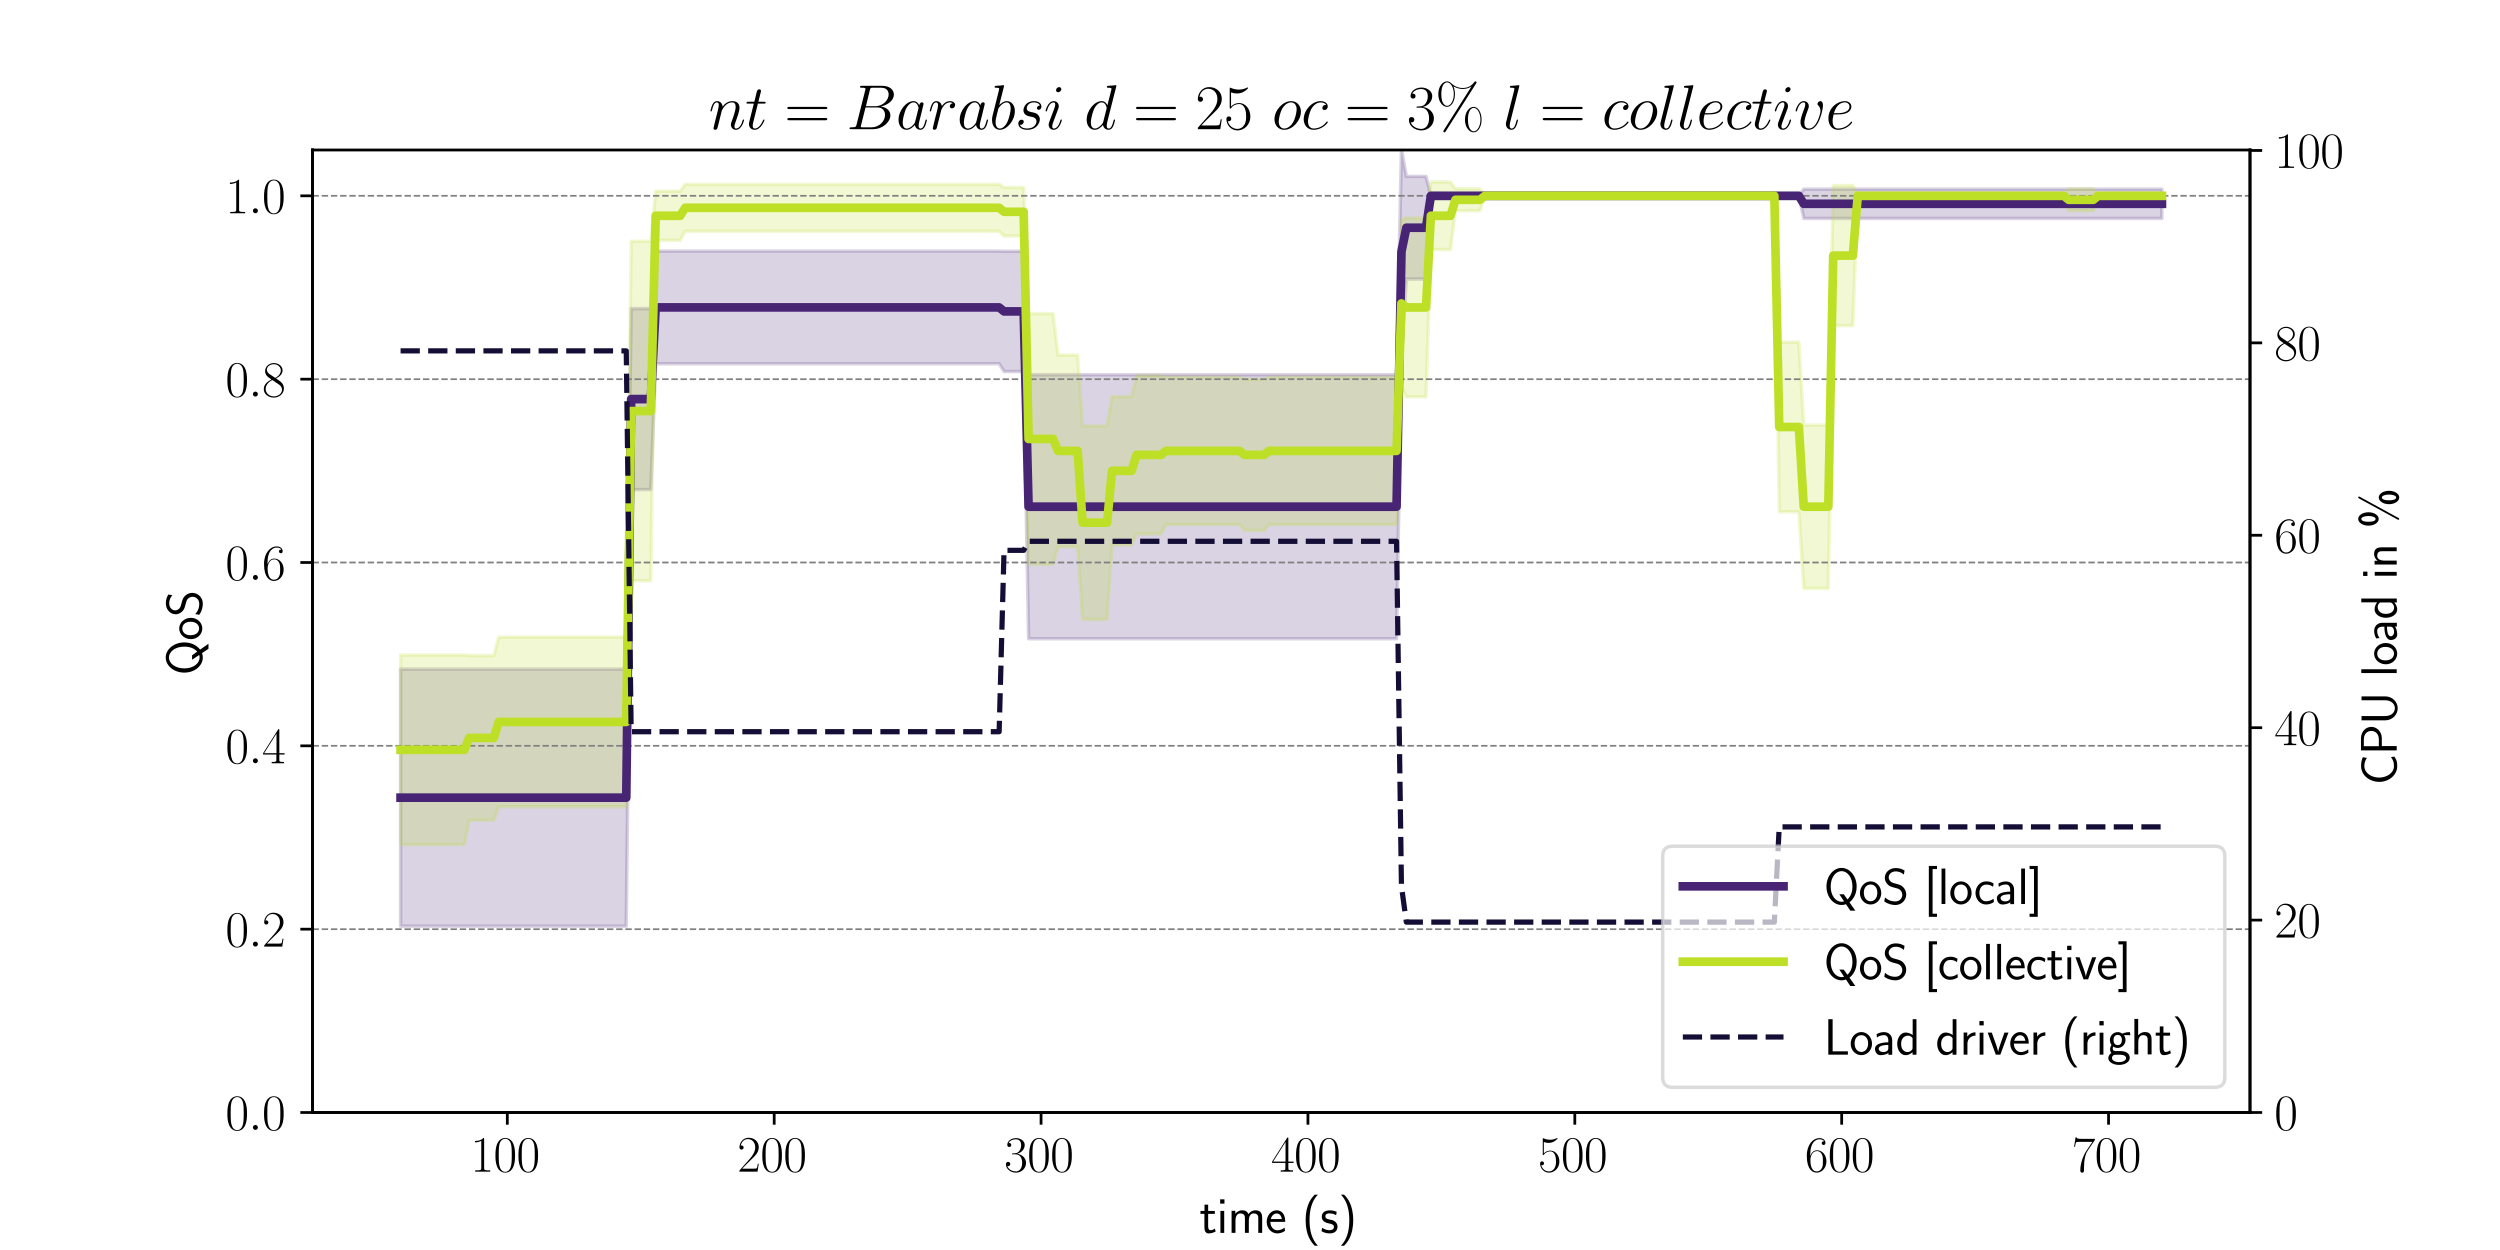<?xml version="1.0" encoding="utf-8" standalone="no"?>
<!DOCTYPE svg PUBLIC "-//W3C//DTD SVG 1.1//EN"
  "http://www.w3.org/Graphics/SVG/1.1/DTD/svg11.dtd">
<svg xmlns:xlink="http://www.w3.org/1999/xlink" width="720pt" height="360pt" viewBox="0 0 720 360" xmlns="http://www.w3.org/2000/svg" version="1.1">
 <defs>
  <style type="text/css">*{stroke-linejoin: round; stroke-linecap: butt}</style>
 </defs>
 <g id="figure_1">
  <g id="patch_1">
   <path d="M 0 360 
L 720 360 
L 720 0 
L 0 0 
z
" style="fill: #ffffff"/>
  </g>
  <g id="axes_1">
   <g id="patch_2">
    <path d="M 90 320.4 
L 648 320.4 
L 648 43.2 
L 90 43.2 
z
" style="fill: #ffffff"/>
   </g>
   <g id="PolyCollection_1">
    <defs>
     <path id="m9d9c1f1b9b" d="M 115.364 -93.258 
L 115.364 -167.298 
L 116.777 -167.298 
L 118.19 -167.298 
L 119.603 -167.298 
L 121.016 -167.298 
L 122.429 -167.298 
L 123.842 -167.298 
L 125.255 -167.298 
L 126.668 -167.298 
L 128.081 -167.298 
L 129.494 -167.298 
L 130.907 -167.298 
L 132.32 -167.298 
L 133.733 -167.298 
L 135.146 -167.298 
L 136.559 -167.298 
L 137.972 -167.298 
L 139.385 -167.298 
L 140.798 -167.298 
L 142.211 -167.298 
L 143.624 -167.298 
L 145.037 -167.298 
L 146.45 -167.298 
L 147.863 -167.298 
L 149.276 -167.298 
L 150.689 -167.298 
L 152.102 -167.298 
L 153.515 -167.298 
L 154.928 -167.298 
L 156.341 -167.298 
L 157.754 -167.298 
L 159.167 -167.298 
L 160.58 -167.298 
L 161.993 -167.298 
L 163.406 -167.298 
L 164.819 -167.298 
L 166.232 -167.298 
L 167.645 -167.298 
L 169.058 -167.298 
L 170.471 -167.298 
L 171.884 -167.298 
L 173.297 -167.298 
L 174.71 -167.298 
L 176.123 -167.298 
L 177.536 -167.298 
L 178.949 -167.298 
L 180.362 -167.298 
L 181.775 -271.121 
L 183.188 -271.121 
L 184.601 -271.121 
L 186.014 -271.121 
L 187.427 -271.121 
L 188.84 -287.684 
L 190.253 -287.684 
L 191.666 -287.684 
L 193.08 -287.684 
L 194.493 -287.684 
L 195.906 -287.684 
L 197.319 -287.684 
L 198.732 -287.684 
L 200.145 -287.684 
L 201.558 -287.684 
L 202.971 -287.684 
L 204.384 -287.684 
L 205.797 -287.684 
L 207.21 -287.684 
L 208.623 -287.684 
L 210.036 -287.684 
L 211.449 -287.684 
L 212.862 -287.684 
L 214.275 -287.684 
L 215.688 -287.684 
L 217.101 -287.684 
L 218.514 -287.684 
L 219.927 -287.684 
L 221.34 -287.684 
L 222.753 -287.684 
L 224.166 -287.684 
L 225.579 -287.684 
L 226.992 -287.684 
L 228.405 -287.684 
L 229.818 -287.684 
L 231.231 -287.684 
L 232.644 -287.684 
L 234.057 -287.684 
L 235.47 -287.684 
L 236.883 -287.684 
L 238.296 -287.684 
L 239.709 -287.684 
L 241.122 -287.684 
L 242.535 -287.684 
L 243.948 -287.684 
L 245.361 -287.684 
L 246.774 -287.684 
L 248.187 -287.684 
L 249.6 -287.684 
L 251.013 -287.684 
L 252.426 -287.684 
L 253.839 -287.684 
L 255.252 -287.684 
L 256.665 -287.684 
L 258.078 -287.684 
L 259.491 -287.684 
L 260.904 -287.684 
L 262.317 -287.684 
L 263.73 -287.684 
L 265.143 -287.684 
L 266.556 -287.684 
L 267.969 -287.684 
L 269.382 -287.684 
L 270.795 -287.684 
L 272.208 -287.684 
L 273.621 -287.684 
L 275.034 -287.684 
L 276.447 -287.684 
L 277.86 -287.684 
L 279.273 -287.684 
L 280.687 -287.684 
L 282.1 -287.684 
L 283.513 -287.684 
L 284.926 -287.684 
L 286.339 -287.684 
L 287.752 -287.684 
L 289.165 -287.633 
L 290.578 -287.633 
L 291.991 -287.633 
L 293.404 -287.633 
L 294.817 -287.633 
L 296.23 -252.086 
L 297.643 -252.086 
L 299.056 -252.086 
L 300.469 -252.086 
L 301.882 -252.086 
L 303.295 -252.086 
L 304.708 -252.086 
L 306.121 -252.086 
L 307.534 -252.086 
L 308.947 -252.086 
L 310.36 -252.086 
L 311.773 -252.086 
L 313.186 -252.086 
L 314.599 -252.086 
L 316.012 -252.086 
L 317.425 -252.086 
L 318.838 -252.086 
L 320.251 -252.086 
L 321.664 -252.086 
L 323.077 -252.086 
L 324.49 -252.086 
L 325.903 -252.086 
L 327.316 -252.086 
L 328.729 -252.086 
L 330.142 -252.086 
L 331.555 -252.086 
L 332.968 -252.086 
L 334.381 -252.086 
L 335.794 -252.086 
L 337.207 -252.086 
L 338.62 -252.086 
L 340.033 -252.086 
L 341.446 -252.086 
L 342.859 -252.086 
L 344.272 -252.086 
L 345.685 -252.086 
L 347.098 -252.086 
L 348.511 -252.086 
L 349.924 -252.086 
L 351.337 -252.086 
L 352.75 -252.086 
L 354.163 -252.086 
L 355.576 -252.086 
L 356.989 -252.086 
L 358.402 -252.086 
L 359.815 -252.086 
L 361.228 -252.086 
L 362.641 -252.086 
L 364.054 -252.086 
L 365.467 -252.086 
L 366.88 -252.086 
L 368.293 -252.086 
L 369.707 -252.086 
L 371.12 -252.086 
L 372.533 -252.086 
L 373.946 -252.086 
L 375.359 -252.086 
L 376.772 -252.086 
L 378.185 -252.086 
L 379.598 -252.086 
L 381.011 -252.086 
L 382.424 -252.086 
L 383.837 -252.086 
L 385.25 -252.086 
L 386.663 -252.086 
L 388.076 -252.086 
L 389.489 -252.086 
L 390.902 -252.086 
L 392.315 -252.086 
L 393.728 -252.086 
L 395.141 -252.086 
L 396.554 -252.086 
L 397.967 -252.086 
L 399.38 -252.086 
L 400.793 -252.086 
L 402.206 -252.086 
L 403.619 -317.099 
L 405.032 -309.202 
L 406.445 -309.202 
L 407.858 -309.202 
L 409.271 -309.202 
L 410.684 -309.202 
L 412.097 -303.6 
L 413.51 -303.6 
L 414.923 -303.6 
L 416.336 -303.6 
L 417.749 -303.6 
L 419.162 -303.6 
L 420.575 -303.6 
L 421.988 -303.6 
L 423.401 -303.6 
L 424.814 -303.6 
L 426.227 -303.6 
L 427.64 -303.6 
L 429.053 -303.6 
L 430.466 -303.6 
L 431.879 -303.6 
L 433.292 -303.6 
L 434.705 -303.6 
L 436.118 -303.6 
L 437.531 -303.6 
L 438.944 -303.6 
L 440.357 -303.6 
L 441.77 -303.6 
L 443.183 -303.6 
L 444.596 -303.6 
L 446.009 -303.6 
L 447.422 -303.6 
L 448.835 -303.6 
L 450.248 -303.6 
L 451.661 -303.6 
L 453.074 -303.6 
L 454.487 -303.6 
L 455.9 -303.6 
L 457.313 -303.6 
L 458.727 -303.6 
L 460.14 -303.6 
L 461.553 -303.6 
L 462.966 -303.6 
L 464.379 -303.6 
L 465.792 -303.6 
L 467.205 -303.6 
L 468.618 -303.6 
L 470.031 -303.6 
L 471.444 -303.6 
L 472.857 -303.6 
L 474.27 -303.6 
L 475.683 -303.6 
L 477.096 -303.6 
L 478.509 -303.6 
L 479.922 -303.6 
L 481.335 -303.6 
L 482.748 -303.6 
L 484.161 -303.6 
L 485.574 -303.6 
L 486.987 -303.6 
L 488.4 -303.6 
L 489.813 -303.6 
L 491.226 -303.6 
L 492.639 -303.6 
L 494.052 -303.6 
L 495.465 -303.6 
L 496.878 -303.6 
L 498.291 -303.6 
L 499.704 -303.6 
L 501.117 -303.6 
L 502.53 -303.6 
L 503.943 -303.6 
L 505.356 -303.6 
L 506.769 -303.6 
L 508.182 -303.6 
L 509.595 -303.6 
L 511.008 -303.6 
L 512.421 -303.6 
L 513.834 -303.6 
L 515.247 -303.6 
L 516.66 -303.6 
L 518.073 -303.6 
L 519.486 -305.528 
L 520.899 -305.528 
L 522.312 -305.528 
L 523.725 -305.528 
L 525.138 -305.528 
L 526.551 -305.528 
L 527.964 -305.528 
L 529.377 -305.528 
L 530.79 -305.528 
L 532.203 -305.528 
L 533.616 -305.528 
L 535.029 -305.528 
L 536.442 -305.528 
L 537.855 -305.528 
L 539.268 -305.528 
L 540.681 -305.528 
L 542.094 -305.528 
L 543.507 -305.528 
L 544.92 -305.528 
L 546.334 -305.528 
L 547.747 -305.528 
L 549.16 -305.528 
L 550.573 -305.528 
L 551.986 -305.528 
L 553.399 -305.528 
L 554.812 -305.528 
L 556.225 -305.528 
L 557.638 -305.528 
L 559.051 -305.528 
L 560.464 -305.528 
L 561.877 -305.528 
L 563.29 -305.528 
L 564.703 -305.528 
L 566.116 -305.528 
L 567.529 -305.528 
L 568.942 -305.528 
L 570.355 -305.528 
L 571.768 -305.528 
L 573.181 -305.528 
L 574.594 -305.528 
L 576.007 -305.528 
L 577.42 -305.528 
L 578.833 -305.528 
L 580.246 -305.528 
L 581.659 -305.528 
L 583.072 -305.528 
L 584.485 -305.528 
L 585.898 -305.528 
L 587.311 -305.528 
L 588.724 -305.528 
L 590.137 -305.528 
L 591.55 -305.528 
L 592.963 -305.528 
L 594.376 -305.528 
L 595.789 -305.528 
L 597.202 -305.528 
L 598.615 -305.528 
L 600.028 -305.528 
L 601.441 -305.528 
L 602.854 -305.528 
L 604.267 -305.528 
L 605.68 -305.528 
L 607.093 -305.528 
L 608.506 -305.528 
L 609.919 -305.528 
L 611.332 -305.528 
L 612.745 -305.528 
L 614.158 -305.528 
L 615.571 -305.528 
L 616.984 -305.528 
L 618.397 -305.528 
L 619.81 -305.528 
L 621.223 -305.528 
L 622.636 -305.528 
L 622.636 -297.08 
L 622.636 -297.08 
L 621.223 -297.08 
L 619.81 -297.08 
L 618.397 -297.08 
L 616.984 -297.08 
L 615.571 -297.08 
L 614.158 -297.08 
L 612.745 -297.08 
L 611.332 -297.08 
L 609.919 -297.08 
L 608.506 -297.08 
L 607.093 -297.08 
L 605.68 -297.08 
L 604.267 -297.08 
L 602.854 -297.08 
L 601.441 -297.08 
L 600.028 -297.08 
L 598.615 -297.08 
L 597.202 -297.08 
L 595.789 -297.08 
L 594.376 -297.08 
L 592.963 -297.08 
L 591.55 -297.08 
L 590.137 -297.08 
L 588.724 -297.08 
L 587.311 -297.08 
L 585.898 -297.08 
L 584.485 -297.08 
L 583.072 -297.08 
L 581.659 -297.08 
L 580.246 -297.08 
L 578.833 -297.08 
L 577.42 -297.08 
L 576.007 -297.08 
L 574.594 -297.08 
L 573.181 -297.08 
L 571.768 -297.08 
L 570.355 -297.08 
L 568.942 -297.08 
L 567.529 -297.08 
L 566.116 -297.08 
L 564.703 -297.08 
L 563.29 -297.08 
L 561.877 -297.08 
L 560.464 -297.08 
L 559.051 -297.08 
L 557.638 -297.08 
L 556.225 -297.08 
L 554.812 -297.08 
L 553.399 -297.08 
L 551.986 -297.08 
L 550.573 -297.08 
L 549.16 -297.08 
L 547.747 -297.08 
L 546.334 -297.08 
L 544.92 -297.08 
L 543.507 -297.08 
L 542.094 -297.08 
L 540.681 -297.08 
L 539.268 -297.08 
L 537.855 -297.08 
L 536.442 -297.08 
L 535.029 -297.08 
L 533.616 -297.08 
L 532.203 -297.08 
L 530.79 -297.08 
L 529.377 -297.08 
L 527.964 -297.08 
L 526.551 -297.08 
L 525.138 -297.08 
L 523.725 -297.08 
L 522.312 -297.08 
L 520.899 -297.08 
L 519.486 -297.08 
L 518.073 -303.6 
L 516.66 -303.6 
L 515.247 -303.6 
L 513.834 -303.6 
L 512.421 -303.6 
L 511.008 -303.6 
L 509.595 -303.6 
L 508.182 -303.6 
L 506.769 -303.6 
L 505.356 -303.6 
L 503.943 -303.6 
L 502.53 -303.6 
L 501.117 -303.6 
L 499.704 -303.6 
L 498.291 -303.6 
L 496.878 -303.6 
L 495.465 -303.6 
L 494.052 -303.6 
L 492.639 -303.6 
L 491.226 -303.6 
L 489.813 -303.6 
L 488.4 -303.6 
L 486.987 -303.6 
L 485.574 -303.6 
L 484.161 -303.6 
L 482.748 -303.6 
L 481.335 -303.6 
L 479.922 -303.6 
L 478.509 -303.6 
L 477.096 -303.6 
L 475.683 -303.6 
L 474.27 -303.6 
L 472.857 -303.6 
L 471.444 -303.6 
L 470.031 -303.6 
L 468.618 -303.6 
L 467.205 -303.6 
L 465.792 -303.6 
L 464.379 -303.6 
L 462.966 -303.6 
L 461.553 -303.6 
L 460.14 -303.6 
L 458.727 -303.6 
L 457.313 -303.6 
L 455.9 -303.6 
L 454.487 -303.6 
L 453.074 -303.6 
L 451.661 -303.6 
L 450.248 -303.6 
L 448.835 -303.6 
L 447.422 -303.6 
L 446.009 -303.6 
L 444.596 -303.6 
L 443.183 -303.6 
L 441.77 -303.6 
L 440.357 -303.6 
L 438.944 -303.6 
L 437.531 -303.6 
L 436.118 -303.6 
L 434.705 -303.6 
L 433.292 -303.6 
L 431.879 -303.6 
L 430.466 -303.6 
L 429.053 -303.6 
L 427.64 -303.6 
L 426.227 -303.6 
L 424.814 -303.6 
L 423.401 -303.6 
L 421.988 -303.6 
L 420.575 -303.6 
L 419.162 -303.6 
L 417.749 -303.6 
L 416.336 -303.6 
L 414.923 -303.6 
L 413.51 -303.6 
L 412.097 -303.6 
L 410.684 -279.634 
L 409.271 -279.634 
L 407.858 -279.634 
L 406.445 -279.634 
L 405.032 -279.634 
L 403.619 -257.963 
L 402.206 -176.054 
L 400.793 -176.054 
L 399.38 -176.054 
L 397.967 -176.054 
L 396.554 -176.054 
L 395.141 -176.054 
L 393.728 -176.054 
L 392.315 -176.054 
L 390.902 -176.054 
L 389.489 -176.054 
L 388.076 -176.054 
L 386.663 -176.054 
L 385.25 -176.054 
L 383.837 -176.054 
L 382.424 -176.054 
L 381.011 -176.054 
L 379.598 -176.054 
L 378.185 -176.054 
L 376.772 -176.054 
L 375.359 -176.054 
L 373.946 -176.054 
L 372.533 -176.054 
L 371.12 -176.054 
L 369.707 -176.054 
L 368.293 -176.054 
L 366.88 -176.054 
L 365.467 -176.054 
L 364.054 -176.054 
L 362.641 -176.054 
L 361.228 -176.054 
L 359.815 -176.054 
L 358.402 -176.054 
L 356.989 -176.054 
L 355.576 -176.054 
L 354.163 -176.054 
L 352.75 -176.054 
L 351.337 -176.054 
L 349.924 -176.054 
L 348.511 -176.054 
L 347.098 -176.054 
L 345.685 -176.054 
L 344.272 -176.054 
L 342.859 -176.054 
L 341.446 -176.054 
L 340.033 -176.054 
L 338.62 -176.054 
L 337.207 -176.054 
L 335.794 -176.054 
L 334.381 -176.054 
L 332.968 -176.054 
L 331.555 -176.054 
L 330.142 -176.054 
L 328.729 -176.054 
L 327.316 -176.054 
L 325.903 -176.054 
L 324.49 -176.054 
L 323.077 -176.054 
L 321.664 -176.054 
L 320.251 -176.054 
L 318.838 -176.054 
L 317.425 -176.054 
L 316.012 -176.054 
L 314.599 -176.054 
L 313.186 -176.054 
L 311.773 -176.054 
L 310.36 -176.054 
L 308.947 -176.054 
L 307.534 -176.054 
L 306.121 -176.054 
L 304.708 -176.054 
L 303.295 -176.054 
L 301.882 -176.054 
L 300.469 -176.054 
L 299.056 -176.054 
L 297.643 -176.054 
L 296.23 -176.054 
L 294.817 -252.994 
L 293.404 -252.994 
L 291.991 -252.994 
L 290.578 -252.994 
L 289.165 -252.994 
L 287.752 -255.239 
L 286.339 -255.239 
L 284.926 -255.239 
L 283.513 -255.239 
L 282.1 -255.239 
L 280.687 -255.239 
L 279.273 -255.239 
L 277.86 -255.239 
L 276.447 -255.239 
L 275.034 -255.239 
L 273.621 -255.239 
L 272.208 -255.239 
L 270.795 -255.239 
L 269.382 -255.239 
L 267.969 -255.239 
L 266.556 -255.239 
L 265.143 -255.239 
L 263.73 -255.239 
L 262.317 -255.239 
L 260.904 -255.239 
L 259.491 -255.239 
L 258.078 -255.239 
L 256.665 -255.239 
L 255.252 -255.239 
L 253.839 -255.239 
L 252.426 -255.239 
L 251.013 -255.239 
L 249.6 -255.239 
L 248.187 -255.239 
L 246.774 -255.239 
L 245.361 -255.239 
L 243.948 -255.239 
L 242.535 -255.239 
L 241.122 -255.239 
L 239.709 -255.239 
L 238.296 -255.239 
L 236.883 -255.239 
L 235.47 -255.239 
L 234.057 -255.239 
L 232.644 -255.239 
L 231.231 -255.239 
L 229.818 -255.239 
L 228.405 -255.239 
L 226.992 -255.239 
L 225.579 -255.239 
L 224.166 -255.239 
L 222.753 -255.239 
L 221.34 -255.239 
L 219.927 -255.239 
L 218.514 -255.239 
L 217.101 -255.239 
L 215.688 -255.239 
L 214.275 -255.239 
L 212.862 -255.239 
L 211.449 -255.239 
L 210.036 -255.239 
L 208.623 -255.239 
L 207.21 -255.239 
L 205.797 -255.239 
L 204.384 -255.239 
L 202.971 -255.239 
L 201.558 -255.239 
L 200.145 -255.239 
L 198.732 -255.239 
L 197.319 -255.239 
L 195.906 -255.239 
L 194.493 -255.239 
L 193.08 -255.239 
L 191.666 -255.239 
L 190.253 -255.239 
L 188.84 -255.239 
L 187.427 -219.001 
L 186.014 -219.001 
L 184.601 -219.001 
L 183.188 -219.001 
L 181.775 -219.001 
L 180.362 -93.258 
L 178.949 -93.258 
L 177.536 -93.258 
L 176.123 -93.258 
L 174.71 -93.258 
L 173.297 -93.258 
L 171.884 -93.258 
L 170.471 -93.258 
L 169.058 -93.258 
L 167.645 -93.258 
L 166.232 -93.258 
L 164.819 -93.258 
L 163.406 -93.258 
L 161.993 -93.258 
L 160.58 -93.258 
L 159.167 -93.258 
L 157.754 -93.258 
L 156.341 -93.258 
L 154.928 -93.258 
L 153.515 -93.258 
L 152.102 -93.258 
L 150.689 -93.258 
L 149.276 -93.258 
L 147.863 -93.258 
L 146.45 -93.258 
L 145.037 -93.258 
L 143.624 -93.258 
L 142.211 -93.258 
L 140.798 -93.258 
L 139.385 -93.258 
L 137.972 -93.258 
L 136.559 -93.258 
L 135.146 -93.258 
L 133.733 -93.258 
L 132.32 -93.258 
L 130.907 -93.258 
L 129.494 -93.258 
L 128.081 -93.258 
L 126.668 -93.258 
L 125.255 -93.258 
L 123.842 -93.258 
L 122.429 -93.258 
L 121.016 -93.258 
L 119.603 -93.258 
L 118.19 -93.258 
L 116.777 -93.258 
L 115.364 -93.258 
z
" style="stroke: #482475; stroke-opacity: 0.2"/>
    </defs>
    <g clip-path="url(#pe80850bc9c)">
     <use xlink:href="#m9d9c1f1b9b" x="0" y="360" style="fill: #482475; fill-opacity: 0.2; stroke: #482475; stroke-opacity: 0.2"/>
    </g>
   </g>
   <g id="PolyCollection_2">
    <defs>
     <path id="mb7bb31f147" d="M 115.364 -116.739 
L 115.364 -171.366 
L 116.777 -171.366 
L 118.19 -171.366 
L 119.603 -171.366 
L 121.016 -171.366 
L 122.429 -171.366 
L 123.842 -171.366 
L 125.255 -171.366 
L 126.668 -171.366 
L 128.081 -171.366 
L 129.494 -171.366 
L 130.907 -171.366 
L 132.32 -171.366 
L 133.733 -171.366 
L 135.146 -171.203 
L 136.559 -171.203 
L 137.972 -171.203 
L 139.385 -171.203 
L 140.798 -171.203 
L 142.211 -171.203 
L 143.624 -176.535 
L 145.037 -176.535 
L 146.45 -176.535 
L 147.863 -176.535 
L 149.276 -176.535 
L 150.689 -176.535 
L 152.102 -176.535 
L 153.515 -176.535 
L 154.928 -176.535 
L 156.341 -176.535 
L 157.754 -176.535 
L 159.167 -176.535 
L 160.58 -176.535 
L 161.993 -176.535 
L 163.406 -176.535 
L 164.819 -176.535 
L 166.232 -176.535 
L 167.645 -176.535 
L 169.058 -176.535 
L 170.471 -176.535 
L 171.884 -176.535 
L 173.297 -176.535 
L 174.71 -176.535 
L 176.123 -176.535 
L 177.536 -176.535 
L 178.949 -176.535 
L 180.362 -176.535 
L 181.775 -290.514 
L 183.188 -290.514 
L 184.601 -290.514 
L 186.014 -290.514 
L 187.427 -290.514 
L 188.84 -304.945 
L 190.253 -304.945 
L 191.666 -304.945 
L 193.08 -304.945 
L 194.493 -304.945 
L 195.906 -304.945 
L 197.319 -306.918 
L 198.732 -306.918 
L 200.145 -306.918 
L 201.558 -306.918 
L 202.971 -306.918 
L 204.384 -306.918 
L 205.797 -306.918 
L 207.21 -306.918 
L 208.623 -306.918 
L 210.036 -306.918 
L 211.449 -306.918 
L 212.862 -306.918 
L 214.275 -306.918 
L 215.688 -306.918 
L 217.101 -306.918 
L 218.514 -306.918 
L 219.927 -306.918 
L 221.34 -306.918 
L 222.753 -306.918 
L 224.166 -306.918 
L 225.579 -306.918 
L 226.992 -306.918 
L 228.405 -306.918 
L 229.818 -306.918 
L 231.231 -306.918 
L 232.644 -306.918 
L 234.057 -306.918 
L 235.47 -306.918 
L 236.883 -306.918 
L 238.296 -306.918 
L 239.709 -306.918 
L 241.122 -306.918 
L 242.535 -306.918 
L 243.948 -306.918 
L 245.361 -306.918 
L 246.774 -306.918 
L 248.187 -306.918 
L 249.6 -306.918 
L 251.013 -306.918 
L 252.426 -306.918 
L 253.839 -306.918 
L 255.252 -306.918 
L 256.665 -306.918 
L 258.078 -306.918 
L 259.491 -306.918 
L 260.904 -306.918 
L 262.317 -306.918 
L 263.73 -306.918 
L 265.143 -306.918 
L 266.556 -306.918 
L 267.969 -306.918 
L 269.382 -306.918 
L 270.795 -306.918 
L 272.208 -306.918 
L 273.621 -306.918 
L 275.034 -306.918 
L 276.447 -306.918 
L 277.86 -306.918 
L 279.273 -306.918 
L 280.687 -306.918 
L 282.1 -306.918 
L 283.513 -306.918 
L 284.926 -306.918 
L 286.339 -306.918 
L 287.752 -306.918 
L 289.165 -306.013 
L 290.578 -306.013 
L 291.991 -306.013 
L 293.404 -306.013 
L 294.817 -306.013 
L 296.23 -269.688 
L 297.643 -269.688 
L 299.056 -269.688 
L 300.469 -269.688 
L 301.882 -269.688 
L 303.295 -269.688 
L 304.708 -257.757 
L 306.121 -257.757 
L 307.534 -257.757 
L 308.947 -257.757 
L 310.36 -257.757 
L 311.773 -237.338 
L 313.186 -237.338 
L 314.599 -237.338 
L 316.012 -237.338 
L 317.425 -237.338 
L 318.838 -237.338 
L 320.251 -245.756 
L 321.664 -245.756 
L 323.077 -245.756 
L 324.49 -245.756 
L 325.903 -245.756 
L 327.316 -251.763 
L 328.729 -251.763 
L 330.142 -251.763 
L 331.555 -251.763 
L 332.968 -251.763 
L 334.381 -251.763 
L 335.794 -251.364 
L 337.207 -251.364 
L 338.62 -251.364 
L 340.033 -251.364 
L 341.446 -251.364 
L 342.859 -251.364 
L 344.272 -251.364 
L 345.685 -251.364 
L 347.098 -251.364 
L 348.511 -251.364 
L 349.924 -251.364 
L 351.337 -251.364 
L 352.75 -251.364 
L 354.163 -251.364 
L 355.576 -251.364 
L 356.989 -251.364 
L 358.402 -250.761 
L 359.815 -250.761 
L 361.228 -250.761 
L 362.641 -250.761 
L 364.054 -250.761 
L 365.467 -251.364 
L 366.88 -251.364 
L 368.293 -251.364 
L 369.707 -251.364 
L 371.12 -251.364 
L 372.533 -251.364 
L 373.946 -251.364 
L 375.359 -251.364 
L 376.772 -251.364 
L 378.185 -251.364 
L 379.598 -251.364 
L 381.011 -251.364 
L 382.424 -251.364 
L 383.837 -251.364 
L 385.25 -251.364 
L 386.663 -251.364 
L 388.076 -251.364 
L 389.489 -251.364 
L 390.902 -251.364 
L 392.315 -251.364 
L 393.728 -251.364 
L 395.141 -251.364 
L 396.554 -251.364 
L 397.967 -251.364 
L 399.38 -251.364 
L 400.793 -251.364 
L 402.206 -251.364 
L 403.619 -296.712 
L 405.032 -297.241 
L 406.445 -297.241 
L 407.858 -297.241 
L 409.271 -297.241 
L 410.684 -297.241 
L 412.097 -307.597 
L 413.51 -307.597 
L 414.923 -307.597 
L 416.336 -307.597 
L 417.749 -307.597 
L 419.162 -305.62 
L 420.575 -305.62 
L 421.988 -305.62 
L 423.401 -305.62 
L 424.814 -305.62 
L 426.227 -305.62 
L 427.64 -303.6 
L 429.053 -303.6 
L 430.466 -303.6 
L 431.879 -303.6 
L 433.292 -303.6 
L 434.705 -303.6 
L 436.118 -303.6 
L 437.531 -303.6 
L 438.944 -303.6 
L 440.357 -303.6 
L 441.77 -303.6 
L 443.183 -303.6 
L 444.596 -303.6 
L 446.009 -303.6 
L 447.422 -303.6 
L 448.835 -303.6 
L 450.248 -303.6 
L 451.661 -303.6 
L 453.074 -303.6 
L 454.487 -303.6 
L 455.9 -303.6 
L 457.313 -303.6 
L 458.727 -303.6 
L 460.14 -303.6 
L 461.553 -303.6 
L 462.966 -303.6 
L 464.379 -303.6 
L 465.792 -303.6 
L 467.205 -303.6 
L 468.618 -303.6 
L 470.031 -303.6 
L 471.444 -303.6 
L 472.857 -303.6 
L 474.27 -303.6 
L 475.683 -303.6 
L 477.096 -303.6 
L 478.509 -303.6 
L 479.922 -303.6 
L 481.335 -303.6 
L 482.748 -303.6 
L 484.161 -303.6 
L 485.574 -303.6 
L 486.987 -303.6 
L 488.4 -303.6 
L 489.813 -303.6 
L 491.226 -303.6 
L 492.639 -303.6 
L 494.052 -303.6 
L 495.465 -303.6 
L 496.878 -303.6 
L 498.291 -303.6 
L 499.704 -303.6 
L 501.117 -303.6 
L 502.53 -303.6 
L 503.943 -303.6 
L 505.356 -303.6 
L 506.769 -303.6 
L 508.182 -303.6 
L 509.595 -303.6 
L 511.008 -303.6 
L 512.421 -261.474 
L 513.834 -261.474 
L 515.247 -261.474 
L 516.66 -261.474 
L 518.073 -261.474 
L 519.486 -237.588 
L 520.899 -237.588 
L 522.312 -237.588 
L 523.725 -237.588 
L 525.138 -237.588 
L 526.551 -237.588 
L 527.964 -306.557 
L 529.377 -306.557 
L 530.79 -306.557 
L 532.203 -306.557 
L 533.616 -306.557 
L 535.029 -303.6 
L 536.442 -303.6 
L 537.855 -303.6 
L 539.268 -303.6 
L 540.681 -303.6 
L 542.094 -303.6 
L 543.507 -303.6 
L 544.92 -303.6 
L 546.334 -303.6 
L 547.747 -303.6 
L 549.16 -303.6 
L 550.573 -303.6 
L 551.986 -303.6 
L 553.399 -303.6 
L 554.812 -303.6 
L 556.225 -303.6 
L 557.638 -303.6 
L 559.051 -303.6 
L 560.464 -303.6 
L 561.877 -303.6 
L 563.29 -303.6 
L 564.703 -303.6 
L 566.116 -303.6 
L 567.529 -303.6 
L 568.942 -303.6 
L 570.355 -303.6 
L 571.768 -303.6 
L 573.181 -303.6 
L 574.594 -303.6 
L 576.007 -303.6 
L 577.42 -303.6 
L 578.833 -303.6 
L 580.246 -303.6 
L 581.659 -303.6 
L 583.072 -303.6 
L 584.485 -303.6 
L 585.898 -303.6 
L 587.311 -303.6 
L 588.724 -303.6 
L 590.137 -303.6 
L 591.55 -303.6 
L 592.963 -303.6 
L 594.376 -303.6 
L 595.789 -305.62 
L 597.202 -305.62 
L 598.615 -305.62 
L 600.028 -305.62 
L 601.441 -305.62 
L 602.854 -305.62 
L 604.267 -303.6 
L 605.68 -303.6 
L 607.093 -303.6 
L 608.506 -303.6 
L 609.919 -303.6 
L 611.332 -303.6 
L 612.745 -303.6 
L 614.158 -303.6 
L 615.571 -303.6 
L 616.984 -303.6 
L 618.397 -303.6 
L 619.81 -303.6 
L 621.223 -303.6 
L 622.636 -303.6 
L 622.636 -303.6 
L 622.636 -303.6 
L 621.223 -303.6 
L 619.81 -303.6 
L 618.397 -303.6 
L 616.984 -303.6 
L 615.571 -303.6 
L 614.158 -303.6 
L 612.745 -303.6 
L 611.332 -303.6 
L 609.919 -303.6 
L 608.506 -303.6 
L 607.093 -303.6 
L 605.68 -303.6 
L 604.267 -303.6 
L 602.854 -299.284 
L 601.441 -299.284 
L 600.028 -299.284 
L 598.615 -299.284 
L 597.202 -299.284 
L 595.789 -299.284 
L 594.376 -303.6 
L 592.963 -303.6 
L 591.55 -303.6 
L 590.137 -303.6 
L 588.724 -303.6 
L 587.311 -303.6 
L 585.898 -303.6 
L 584.485 -303.6 
L 583.072 -303.6 
L 581.659 -303.6 
L 580.246 -303.6 
L 578.833 -303.6 
L 577.42 -303.6 
L 576.007 -303.6 
L 574.594 -303.6 
L 573.181 -303.6 
L 571.768 -303.6 
L 570.355 -303.6 
L 568.942 -303.6 
L 567.529 -303.6 
L 566.116 -303.6 
L 564.703 -303.6 
L 563.29 -303.6 
L 561.877 -303.6 
L 560.464 -303.6 
L 559.051 -303.6 
L 557.638 -303.6 
L 556.225 -303.6 
L 554.812 -303.6 
L 553.399 -303.6 
L 551.986 -303.6 
L 550.573 -303.6 
L 549.16 -303.6 
L 547.747 -303.6 
L 546.334 -303.6 
L 544.92 -303.6 
L 543.507 -303.6 
L 542.094 -303.6 
L 540.681 -303.6 
L 539.268 -303.6 
L 537.855 -303.6 
L 536.442 -303.6 
L 535.029 -303.6 
L 533.616 -266.208 
L 532.203 -266.208 
L 530.79 -266.208 
L 529.377 -266.208 
L 527.964 -266.208 
L 526.551 -190.552 
L 525.138 -190.552 
L 523.725 -190.552 
L 522.312 -190.552 
L 520.899 -190.552 
L 519.486 -190.552 
L 518.073 -212.578 
L 516.66 -212.578 
L 515.247 -212.578 
L 513.834 -212.578 
L 512.421 -212.578 
L 511.008 -303.6 
L 509.595 -303.6 
L 508.182 -303.6 
L 506.769 -303.6 
L 505.356 -303.6 
L 503.943 -303.6 
L 502.53 -303.6 
L 501.117 -303.6 
L 499.704 -303.6 
L 498.291 -303.6 
L 496.878 -303.6 
L 495.465 -303.6 
L 494.052 -303.6 
L 492.639 -303.6 
L 491.226 -303.6 
L 489.813 -303.6 
L 488.4 -303.6 
L 486.987 -303.6 
L 485.574 -303.6 
L 484.161 -303.6 
L 482.748 -303.6 
L 481.335 -303.6 
L 479.922 -303.6 
L 478.509 -303.6 
L 477.096 -303.6 
L 475.683 -303.6 
L 474.27 -303.6 
L 472.857 -303.6 
L 471.444 -303.6 
L 470.031 -303.6 
L 468.618 -303.6 
L 467.205 -303.6 
L 465.792 -303.6 
L 464.379 -303.6 
L 462.966 -303.6 
L 461.553 -303.6 
L 460.14 -303.6 
L 458.727 -303.6 
L 457.313 -303.6 
L 455.9 -303.6 
L 454.487 -303.6 
L 453.074 -303.6 
L 451.661 -303.6 
L 450.248 -303.6 
L 448.835 -303.6 
L 447.422 -303.6 
L 446.009 -303.6 
L 444.596 -303.6 
L 443.183 -303.6 
L 441.77 -303.6 
L 440.357 -303.6 
L 438.944 -303.6 
L 437.531 -303.6 
L 436.118 -303.6 
L 434.705 -303.6 
L 433.292 -303.6 
L 431.879 -303.6 
L 430.466 -303.6 
L 429.053 -303.6 
L 427.64 -303.6 
L 426.227 -299.284 
L 424.814 -299.284 
L 423.401 -299.284 
L 421.988 -299.284 
L 420.575 -299.284 
L 419.162 -299.284 
L 417.749 -288.125 
L 416.336 -288.125 
L 414.923 -288.125 
L 413.51 -288.125 
L 412.097 -288.125 
L 410.684 -245.68 
L 409.271 -245.68 
L 407.858 -245.68 
L 406.445 -245.68 
L 405.032 -245.68 
L 403.619 -248.505 
L 402.206 -208.914 
L 400.793 -208.914 
L 399.38 -208.914 
L 397.967 -208.914 
L 396.554 -208.914 
L 395.141 -208.914 
L 393.728 -208.914 
L 392.315 -208.914 
L 390.902 -208.914 
L 389.489 -208.914 
L 388.076 -208.914 
L 386.663 -208.914 
L 385.25 -208.914 
L 383.837 -208.914 
L 382.424 -208.914 
L 381.011 -208.914 
L 379.598 -208.914 
L 378.185 -208.914 
L 376.772 -208.914 
L 375.359 -208.914 
L 373.946 -208.914 
L 372.533 -208.914 
L 371.12 -208.914 
L 369.707 -208.914 
L 368.293 -208.914 
L 366.88 -208.914 
L 365.467 -208.914 
L 364.054 -207.221 
L 362.641 -207.221 
L 361.228 -207.221 
L 359.815 -207.221 
L 358.402 -207.221 
L 356.989 -208.914 
L 355.576 -208.914 
L 354.163 -208.914 
L 352.75 -208.914 
L 351.337 -208.914 
L 349.924 -208.914 
L 348.511 -208.914 
L 347.098 -208.914 
L 345.685 -208.914 
L 344.272 -208.914 
L 342.859 -208.914 
L 341.446 -208.914 
L 340.033 -208.914 
L 338.62 -208.914 
L 337.207 -208.914 
L 335.794 -208.914 
L 334.381 -206.22 
L 332.968 -206.22 
L 331.555 -206.22 
L 330.142 -206.22 
L 328.729 -206.22 
L 327.316 -206.22 
L 325.903 -203.044 
L 324.49 -203.044 
L 323.077 -203.044 
L 321.664 -203.044 
L 320.251 -203.044 
L 318.838 -181.619 
L 317.425 -181.619 
L 316.012 -181.619 
L 314.599 -181.619 
L 313.186 -181.619 
L 311.773 -181.619 
L 310.36 -202.521 
L 308.947 -202.521 
L 307.534 -202.521 
L 306.121 -202.521 
L 304.708 -202.521 
L 303.295 -197.478 
L 301.882 -197.478 
L 300.469 -197.478 
L 299.056 -197.478 
L 297.643 -197.478 
L 296.23 -197.478 
L 294.817 -292.004 
L 293.404 -292.004 
L 291.991 -292.004 
L 290.578 -292.004 
L 289.165 -292.004 
L 287.752 -293.395 
L 286.339 -293.395 
L 284.926 -293.395 
L 283.513 -293.395 
L 282.1 -293.395 
L 280.687 -293.395 
L 279.273 -293.395 
L 277.86 -293.395 
L 276.447 -293.395 
L 275.034 -293.395 
L 273.621 -293.395 
L 272.208 -293.395 
L 270.795 -293.395 
L 269.382 -293.395 
L 267.969 -293.395 
L 266.556 -293.395 
L 265.143 -293.395 
L 263.73 -293.395 
L 262.317 -293.395 
L 260.904 -293.395 
L 259.491 -293.395 
L 258.078 -293.395 
L 256.665 -293.395 
L 255.252 -293.395 
L 253.839 -293.395 
L 252.426 -293.395 
L 251.013 -293.395 
L 249.6 -293.395 
L 248.187 -293.395 
L 246.774 -293.395 
L 245.361 -293.395 
L 243.948 -293.395 
L 242.535 -293.395 
L 241.122 -293.395 
L 239.709 -293.395 
L 238.296 -293.395 
L 236.883 -293.395 
L 235.47 -293.395 
L 234.057 -293.395 
L 232.644 -293.395 
L 231.231 -293.395 
L 229.818 -293.395 
L 228.405 -293.395 
L 226.992 -293.395 
L 225.579 -293.395 
L 224.166 -293.395 
L 222.753 -293.395 
L 221.34 -293.395 
L 219.927 -293.395 
L 218.514 -293.395 
L 217.101 -293.395 
L 215.688 -293.395 
L 214.275 -293.395 
L 212.862 -293.395 
L 211.449 -293.395 
L 210.036 -293.395 
L 208.623 -293.395 
L 207.21 -293.395 
L 205.797 -293.395 
L 204.384 -293.395 
L 202.971 -293.395 
L 201.558 -293.395 
L 200.145 -293.395 
L 198.732 -293.395 
L 197.319 -293.395 
L 195.906 -290.777 
L 194.493 -290.777 
L 193.08 -290.777 
L 191.666 -290.777 
L 190.253 -290.777 
L 188.84 -290.777 
L 187.427 -192.721 
L 186.014 -192.721 
L 184.601 -192.721 
L 183.188 -192.721 
L 181.775 -192.721 
L 180.362 -127.639 
L 178.949 -127.639 
L 177.536 -127.639 
L 176.123 -127.639 
L 174.71 -127.639 
L 173.297 -127.639 
L 171.884 -127.639 
L 170.471 -127.639 
L 169.058 -127.639 
L 167.645 -127.639 
L 166.232 -127.639 
L 164.819 -127.639 
L 163.406 -127.639 
L 161.993 -127.639 
L 160.58 -127.639 
L 159.167 -127.639 
L 157.754 -127.639 
L 156.341 -127.639 
L 154.928 -127.639 
L 153.515 -127.639 
L 152.102 -127.639 
L 150.689 -127.639 
L 149.276 -127.639 
L 147.863 -127.639 
L 146.45 -127.639 
L 145.037 -127.639 
L 143.624 -127.639 
L 142.211 -123.789 
L 140.798 -123.789 
L 139.385 -123.789 
L 137.972 -123.789 
L 136.559 -123.789 
L 135.146 -123.789 
L 133.733 -116.739 
L 132.32 -116.739 
L 130.907 -116.739 
L 129.494 -116.739 
L 128.081 -116.739 
L 126.668 -116.739 
L 125.255 -116.739 
L 123.842 -116.739 
L 122.429 -116.739 
L 121.016 -116.739 
L 119.603 -116.739 
L 118.19 -116.739 
L 116.777 -116.739 
L 115.364 -116.739 
z
" style="stroke: #bddf26; stroke-opacity: 0.2"/>
    </defs>
    <g clip-path="url(#pe80850bc9c)">
     <use xlink:href="#mb7bb31f147" x="0" y="360" style="fill: #bddf26; fill-opacity: 0.2; stroke: #bddf26; stroke-opacity: 0.2"/>
    </g>
   </g>
   <g id="matplotlib.axis_1">
    <g id="xtick_1">
     <g id="line2d_1">
      <defs>
       <path id="m84e53f8f7e" d="M 0 0 
L 0 3.5 
" style="stroke: #000000; stroke-width: 0.8"/>
      </defs>
      <g>
       <use xlink:href="#m84e53f8f7e" x="146.107" y="320.4" style="stroke: #000000; stroke-width: 0.8"/>
      </g>
     </g>
     <g id="text_1">
      <!-- $\mathdefault{100}$ -->
      <g transform="translate(135.499 337.432) scale(0.145 -0.145)">
       <defs>
        <path id="CMR17-31" d="M 1702 4058 
C 1702 4192 1696 4192 1606 4192 
C 1357 3916 979 3827 621 3827 
C 602 3827 570 3827 563 3808 
C 557 3795 557 3782 557 3648 
C 755 3648 1088 3686 1344 3839 
L 1344 461 
C 1344 236 1331 160 781 160 
L 589 160 
L 589 0 
C 896 0 1216 0 1523 0 
C 1830 0 2150 0 2458 0 
L 2458 160 
L 2266 160 
C 1715 160 1702 230 1702 458 
L 1702 4058 
z
" transform="scale(0.016)"/>
        <path id="CMR17-30" d="M 2688 2025 
C 2688 2416 2682 3080 2413 3591 
C 2176 4039 1798 4198 1466 4198 
C 1158 4198 768 4058 525 3597 
C 269 3118 243 2524 243 2025 
C 243 1661 250 1106 448 619 
C 723 -39 1216 -128 1466 -128 
C 1760 -128 2208 -7 2470 600 
C 2662 1042 2688 1559 2688 2025 
z
M 1466 -26 
C 1056 -26 813 325 723 812 
C 653 1188 653 1738 653 2096 
C 653 2588 653 2997 736 3387 
C 858 3929 1216 4096 1466 4096 
C 1728 4096 2067 3923 2189 3400 
C 2272 3036 2278 2607 2278 2096 
C 2278 1680 2278 1169 2202 792 
C 2067 95 1690 -26 1466 -26 
z
" transform="scale(0.016)"/>
       </defs>
       <use xlink:href="#CMR17-31" transform="scale(0.996)"/>
       <use xlink:href="#CMR17-30" transform="translate(45.69 0) scale(0.996)"/>
       <use xlink:href="#CMR17-30" transform="translate(91.381 0) scale(0.996)"/>
      </g>
     </g>
    </g>
    <g id="xtick_2">
     <g id="line2d_2">
      <g>
       <use xlink:href="#m84e53f8f7e" x="222.967" y="320.4" style="stroke: #000000; stroke-width: 0.8"/>
      </g>
     </g>
     <g id="text_2">
      <!-- $\mathdefault{200}$ -->
      <g transform="translate(212.358 337.432) scale(0.145 -0.145)">
       <defs>
        <path id="CMR17-32" d="M 2669 989 
L 2554 989 
C 2490 536 2438 459 2413 420 
C 2381 369 1920 369 1830 369 
L 602 369 
C 832 619 1280 1072 1824 1597 
C 2214 1967 2669 2402 2669 3035 
C 2669 3790 2067 4224 1395 4224 
C 691 4224 262 3604 262 3030 
C 262 2780 448 2748 525 2748 
C 589 2748 781 2787 781 3010 
C 781 3207 614 3264 525 3264 
C 486 3264 448 3258 422 3245 
C 544 3790 915 4058 1306 4058 
C 1862 4058 2227 3617 2227 3035 
C 2227 2479 1901 2000 1536 1584 
L 262 146 
L 262 0 
L 2515 0 
L 2669 989 
z
" transform="scale(0.016)"/>
       </defs>
       <use xlink:href="#CMR17-32" transform="scale(0.996)"/>
       <use xlink:href="#CMR17-30" transform="translate(45.69 0) scale(0.996)"/>
       <use xlink:href="#CMR17-30" transform="translate(91.381 0) scale(0.996)"/>
      </g>
     </g>
    </g>
    <g id="xtick_3">
     <g id="line2d_3">
      <g>
       <use xlink:href="#m84e53f8f7e" x="299.826" y="320.4" style="stroke: #000000; stroke-width: 0.8"/>
      </g>
     </g>
     <g id="text_3">
      <!-- $\mathdefault{300}$ -->
      <g transform="translate(289.218 337.432) scale(0.145 -0.145)">
       <defs>
        <path id="CMR17-33" d="M 1414 2157 
C 1984 2157 2234 1662 2234 1090 
C 2234 320 1824 25 1453 25 
C 1114 25 563 194 390 693 
C 422 680 454 680 486 680 
C 640 680 755 782 755 948 
C 755 1133 614 1216 486 1216 
C 378 1216 211 1165 211 926 
C 211 335 787 -128 1466 -128 
C 2176 -128 2720 430 2720 1085 
C 2720 1707 2208 2157 1600 2227 
C 2086 2328 2554 2756 2554 3329 
C 2554 3820 2048 4179 1472 4179 
C 890 4179 378 3829 378 3329 
C 378 3110 544 3072 627 3072 
C 762 3072 877 3155 877 3321 
C 877 3486 762 3569 627 3569 
C 602 3569 570 3569 544 3557 
C 730 3959 1235 4032 1459 4032 
C 1683 4032 2106 3925 2106 3320 
C 2106 3143 2080 2828 1862 2550 
C 1670 2304 1453 2304 1242 2284 
C 1210 2284 1062 2269 1037 2269 
C 992 2263 966 2257 966 2208 
C 966 2163 973 2157 1101 2157 
L 1414 2157 
z
" transform="scale(0.016)"/>
       </defs>
       <use xlink:href="#CMR17-33" transform="scale(0.996)"/>
       <use xlink:href="#CMR17-30" transform="translate(45.69 0) scale(0.996)"/>
       <use xlink:href="#CMR17-30" transform="translate(91.381 0) scale(0.996)"/>
      </g>
     </g>
    </g>
    <g id="xtick_4">
     <g id="line2d_4">
      <g>
       <use xlink:href="#m84e53f8f7e" x="376.686" y="320.4" style="stroke: #000000; stroke-width: 0.8"/>
      </g>
     </g>
     <g id="text_4">
      <!-- $\mathdefault{400}$ -->
      <g transform="translate(366.077 337.432) scale(0.145 -0.145)">
       <defs>
        <path id="CMR17-34" d="M 2150 4122 
C 2150 4256 2144 4256 2029 4256 
L 128 1254 
L 128 1088 
L 1779 1088 
L 1779 457 
C 1779 224 1766 160 1318 160 
L 1197 160 
L 1197 0 
C 1402 0 1747 0 1965 0 
C 2182 0 2528 0 2733 0 
L 2733 160 
L 2611 160 
C 2163 160 2150 224 2150 457 
L 2150 1088 
L 2803 1088 
L 2803 1254 
L 2150 1254 
L 2150 4122 
z
M 1798 3703 
L 1798 1254 
L 256 1254 
L 1798 3703 
z
" transform="scale(0.016)"/>
       </defs>
       <use xlink:href="#CMR17-34" transform="scale(0.996)"/>
       <use xlink:href="#CMR17-30" transform="translate(45.69 0) scale(0.996)"/>
       <use xlink:href="#CMR17-30" transform="translate(91.381 0) scale(0.996)"/>
      </g>
     </g>
    </g>
    <g id="xtick_5">
     <g id="line2d_5">
      <g>
       <use xlink:href="#m84e53f8f7e" x="453.545" y="320.4" style="stroke: #000000; stroke-width: 0.8"/>
      </g>
     </g>
     <g id="text_5">
      <!-- $\mathdefault{500}$ -->
      <g transform="translate(442.937 337.432) scale(0.145 -0.145)">
       <defs>
        <path id="CMR17-35" d="M 730 3692 
C 794 3666 1056 3584 1325 3584 
C 1920 3584 2246 3911 2432 4100 
C 2432 4157 2432 4192 2394 4192 
C 2387 4192 2374 4192 2323 4163 
C 2099 4058 1837 3973 1517 3973 
C 1325 3973 1037 3999 723 4139 
C 653 4171 640 4171 634 4171 
C 602 4171 595 4164 595 4037 
L 595 2203 
C 595 2089 595 2057 659 2057 
C 691 2057 704 2070 736 2114 
C 941 2401 1222 2522 1542 2522 
C 1766 2522 2246 2382 2246 1289 
C 2246 1085 2246 715 2054 421 
C 1894 159 1645 25 1370 25 
C 947 25 518 320 403 814 
C 429 807 480 795 506 795 
C 589 795 749 840 749 1038 
C 749 1210 627 1280 506 1280 
C 358 1280 262 1190 262 1011 
C 262 454 704 -128 1382 -128 
C 2042 -128 2669 440 2669 1264 
C 2669 2030 2170 2624 1549 2624 
C 1222 2624 947 2503 730 2274 
L 730 3692 
z
" transform="scale(0.016)"/>
       </defs>
       <use xlink:href="#CMR17-35" transform="scale(0.996)"/>
       <use xlink:href="#CMR17-30" transform="translate(45.69 0) scale(0.996)"/>
       <use xlink:href="#CMR17-30" transform="translate(91.381 0) scale(0.996)"/>
      </g>
     </g>
    </g>
    <g id="xtick_6">
     <g id="line2d_6">
      <g>
       <use xlink:href="#m84e53f8f7e" x="530.405" y="320.4" style="stroke: #000000; stroke-width: 0.8"/>
      </g>
     </g>
     <g id="text_6">
      <!-- $\mathdefault{600}$ -->
      <g transform="translate(519.796 337.432) scale(0.145 -0.145)">
       <defs>
        <path id="CMR17-36" d="M 678 2176 
C 678 3690 1395 4032 1811 4032 
C 1946 4032 2272 4009 2400 3776 
C 2298 3776 2106 3776 2106 3553 
C 2106 3381 2246 3323 2336 3323 
C 2394 3323 2566 3348 2566 3560 
C 2566 3954 2246 4179 1805 4179 
C 1043 4179 243 3390 243 1984 
C 243 253 966 -128 1478 -128 
C 2099 -128 2688 427 2688 1283 
C 2688 2081 2170 2662 1517 2662 
C 1126 2662 838 2407 678 1960 
L 678 2176 
z
M 1478 25 
C 691 25 691 1200 691 1436 
C 691 1896 909 2560 1504 2560 
C 1613 2560 1926 2560 2138 2120 
C 2253 1870 2253 1609 2253 1289 
C 2253 944 2253 690 2118 434 
C 1978 171 1773 25 1478 25 
z
" transform="scale(0.016)"/>
       </defs>
       <use xlink:href="#CMR17-36" transform="scale(0.996)"/>
       <use xlink:href="#CMR17-30" transform="translate(45.69 0) scale(0.996)"/>
       <use xlink:href="#CMR17-30" transform="translate(91.381 0) scale(0.996)"/>
      </g>
     </g>
    </g>
    <g id="xtick_7">
     <g id="line2d_7">
      <g>
       <use xlink:href="#m84e53f8f7e" x="607.264" y="320.4" style="stroke: #000000; stroke-width: 0.8"/>
      </g>
     </g>
     <g id="text_7">
      <!-- $\mathdefault{700}$ -->
      <g transform="translate(596.656 337.432) scale(0.145 -0.145)">
       <defs>
        <path id="CMR17-37" d="M 2886 3941 
L 2886 4081 
L 1382 4081 
C 634 4081 621 4165 595 4288 
L 480 4288 
L 294 3094 
L 410 3094 
C 429 3215 474 3540 550 3661 
C 589 3712 1062 3712 1171 3712 
L 2579 3712 
L 1869 2661 
C 1395 1954 1069 999 1069 165 
C 1069 89 1069 -128 1299 -128 
C 1530 -128 1530 89 1530 171 
L 1530 465 
C 1530 1508 1709 2196 2003 2636 
L 2886 3941 
z
" transform="scale(0.016)"/>
       </defs>
       <use xlink:href="#CMR17-37" transform="scale(0.996)"/>
       <use xlink:href="#CMR17-30" transform="translate(45.69 0) scale(0.996)"/>
       <use xlink:href="#CMR17-30" transform="translate(91.381 0) scale(0.996)"/>
      </g>
     </g>
    </g>
    <g id="text_8">
     <!-- time (s) -->
     <g transform="translate(345.477 355.075) scale(0.145 -0.145)">
      <defs>
       <path id="CMSS17-74" d="M 1069 2368 
L 1901 2368 
L 1901 2737 
L 1069 2737 
L 1069 3520 
L 614 3520 
L 614 2737 
L 109 2737 
L 109 2368 
L 602 2368 
L 602 749 
C 602 384 685 -64 1107 -64 
C 1427 -64 1722 25 2003 172 
L 1901 548 
C 1747 414 1562 337 1363 337 
C 1082 337 1069 696 1069 856 
L 1069 2368 
z
" transform="scale(0.016)"/>
       <path id="CMSS17-69" d="M 979 4183 
L 442 4183 
L 442 3648 
L 979 3648 
L 979 4183 
z
M 947 2739 
L 474 2739 
L 474 0 
L 947 0 
L 947 2739 
z
" transform="scale(0.016)"/>
       <path id="CMSS17-6d" d="M 4288 1877 
C 4288 2308 4179 2816 3462 2816 
C 2982 2816 2694 2516 2566 2331 
C 2451 2670 2182 2816 1798 2816 
C 1363 2816 1088 2568 941 2389 
L 941 2758 
L 474 2758 
L 474 0 
L 960 0 
L 960 1559 
C 960 1939 1101 2428 1555 2428 
C 2138 2428 2138 2016 2138 1829 
L 2138 0 
L 2624 0 
L 2624 1559 
C 2624 1939 2765 2428 3219 2428 
C 3802 2428 3802 2016 3802 1829 
L 3802 0 
L 4288 0 
L 4288 1877 
z
" transform="scale(0.016)"/>
       <path id="CMSS17-65" d="M 2502 1377 
C 2502 1590 2490 2003 2285 2345 
C 2061 2713 1696 2816 1421 2816 
C 755 2816 192 2188 192 1375 
C 192 582 774 -64 1510 -64 
C 1798 -64 2150 19 2470 248 
C 2470 274 2458 414 2451 420 
C 2451 433 2432 630 2432 656 
C 2125 407 1773 325 1517 325 
C 1107 325 666 667 646 1377 
L 2502 1377 
z
M 698 1728 
C 781 2084 1062 2421 1421 2421 
C 1517 2421 1965 2421 2080 1728 
L 698 1728 
z
" transform="scale(0.016)"/>
       <path id="CMSS17-28" d="M 1613 4768 
C 1267 4417 474 3601 474 1588 
C 474 -433 1267 -1243 1613 -1600 
L 2003 -1600 
C 1216 -784 960 357 960 1581 
C 960 2798 1203 3946 2003 4768 
L 1613 4768 
z
" transform="scale(0.016)"/>
       <path id="CMSS17-73" d="M 2061 2627 
C 1683 2807 1389 2807 1197 2807 
C 742 2807 198 2648 198 2003 
C 198 1359 902 1218 1094 1179 
C 1389 1122 1715 1058 1715 740 
C 1715 337 1254 337 1171 337 
C 915 337 563 407 243 638 
L 166 210 
C 531 0 883 -64 1178 -64 
C 1965 -64 2163 416 2163 781 
C 2163 1094 1984 1305 1862 1401 
C 1651 1568 1574 1587 1050 1696 
C 960 1709 646 1779 646 2066 
C 646 2432 1050 2432 1139 2432 
C 1555 2432 1811 2303 1984 2208 
L 2061 2627 
z
" transform="scale(0.016)"/>
       <path id="CMSS17-29" d="M 723 -1600 
C 1069 -1249 1862 -433 1862 1581 
C 1862 3601 1069 4411 723 4768 
L 333 4768 
C 1120 3952 1376 2811 1376 1588 
C 1376 370 1133 -778 333 -1600 
L 723 -1600 
z
" transform="scale(0.016)"/>
      </defs>
      <use xlink:href="#CMSS17-74" transform="scale(0.996)"/>
      <use xlink:href="#CMSS17-69" transform="translate(33.832 0) scale(0.996)"/>
      <use xlink:href="#CMSS17-6d" transform="translate(56.012 0) scale(0.996)"/>
      <use xlink:href="#CMSS17-65" transform="translate(130.242 0) scale(0.996)"/>
      <use xlink:href="#CMSS17-28" transform="translate(203.109 0) scale(0.996)"/>
      <use xlink:href="#CMSS17-73" transform="translate(239.543 0) scale(0.996)"/>
      <use xlink:href="#CMSS17-29" transform="translate(275.457 0) scale(0.996)"/>
     </g>
    </g>
   </g>
   <g id="matplotlib.axis_2">
    <g id="ytick_1">
     <g id="line2d_8">
      <path d="M 90 320.4 
L 648 320.4 
" clip-path="url(#pe80850bc9c)" style="fill: none; stroke-dasharray: 1.85,0.8; stroke-dashoffset: 0; stroke: #808080; stroke-width: 0.5"/>
     </g>
     <g id="line2d_9">
      <defs>
       <path id="ma90de166de" d="M 0 0 
L -3.5 0 
" style="stroke: #000000; stroke-width: 0.8"/>
      </defs>
      <g>
       <use xlink:href="#ma90de166de" x="90" y="320.4" style="stroke: #000000; stroke-width: 0.8"/>
      </g>
     </g>
     <g id="text_9">
      <!-- $\mathdefault{0.0}$ -->
      <g transform="translate(64.926 325.416) scale(0.145 -0.145)">
       <defs>
        <path id="CMMI12-3a" d="M 1178 307 
C 1178 492 1024 619 870 619 
C 685 619 557 466 557 313 
C 557 128 710 0 864 0 
C 1050 0 1178 153 1178 307 
z
" transform="scale(0.016)"/>
       </defs>
       <use xlink:href="#CMR17-30" transform="scale(0.996)"/>
       <use xlink:href="#CMMI12-3a" transform="translate(45.69 0) scale(0.996)"/>
       <use xlink:href="#CMR17-30" transform="translate(72.788 0) scale(0.996)"/>
      </g>
     </g>
    </g>
    <g id="ytick_2">
     <g id="line2d_10">
      <path d="M 90 267.6 
L 648 267.6 
" clip-path="url(#pe80850bc9c)" style="fill: none; stroke-dasharray: 1.85,0.8; stroke-dashoffset: 0; stroke: #808080; stroke-width: 0.5"/>
     </g>
     <g id="line2d_11">
      <g>
       <use xlink:href="#ma90de166de" x="90" y="267.6" style="stroke: #000000; stroke-width: 0.8"/>
      </g>
     </g>
     <g id="text_10">
      <!-- $\mathdefault{0.2}$ -->
      <g transform="translate(64.926 272.616) scale(0.145 -0.145)">
       <use xlink:href="#CMR17-30" transform="scale(0.996)"/>
       <use xlink:href="#CMMI12-3a" transform="translate(45.69 0) scale(0.996)"/>
       <use xlink:href="#CMR17-32" transform="translate(72.788 0) scale(0.996)"/>
      </g>
     </g>
    </g>
    <g id="ytick_3">
     <g id="line2d_12">
      <path d="M 90 214.8 
L 648 214.8 
" clip-path="url(#pe80850bc9c)" style="fill: none; stroke-dasharray: 1.85,0.8; stroke-dashoffset: 0; stroke: #808080; stroke-width: 0.5"/>
     </g>
     <g id="line2d_13">
      <g>
       <use xlink:href="#ma90de166de" x="90" y="214.8" style="stroke: #000000; stroke-width: 0.8"/>
      </g>
     </g>
     <g id="text_11">
      <!-- $\mathdefault{0.4}$ -->
      <g transform="translate(64.926 219.816) scale(0.145 -0.145)">
       <use xlink:href="#CMR17-30" transform="scale(0.996)"/>
       <use xlink:href="#CMMI12-3a" transform="translate(45.69 0) scale(0.996)"/>
       <use xlink:href="#CMR17-34" transform="translate(72.788 0) scale(0.996)"/>
      </g>
     </g>
    </g>
    <g id="ytick_4">
     <g id="line2d_14">
      <path d="M 90 162 
L 648 162 
" clip-path="url(#pe80850bc9c)" style="fill: none; stroke-dasharray: 1.85,0.8; stroke-dashoffset: 0; stroke: #808080; stroke-width: 0.5"/>
     </g>
     <g id="line2d_15">
      <g>
       <use xlink:href="#ma90de166de" x="90" y="162" style="stroke: #000000; stroke-width: 0.8"/>
      </g>
     </g>
     <g id="text_12">
      <!-- $\mathdefault{0.6}$ -->
      <g transform="translate(64.926 167.016) scale(0.145 -0.145)">
       <use xlink:href="#CMR17-30" transform="scale(0.996)"/>
       <use xlink:href="#CMMI12-3a" transform="translate(45.69 0) scale(0.996)"/>
       <use xlink:href="#CMR17-36" transform="translate(72.788 0) scale(0.996)"/>
      </g>
     </g>
    </g>
    <g id="ytick_5">
     <g id="line2d_16">
      <path d="M 90 109.2 
L 648 109.2 
" clip-path="url(#pe80850bc9c)" style="fill: none; stroke-dasharray: 1.85,0.8; stroke-dashoffset: 0; stroke: #808080; stroke-width: 0.5"/>
     </g>
     <g id="line2d_17">
      <g>
       <use xlink:href="#ma90de166de" x="90" y="109.2" style="stroke: #000000; stroke-width: 0.8"/>
      </g>
     </g>
     <g id="text_13">
      <!-- $\mathdefault{0.8}$ -->
      <g transform="translate(64.926 114.216) scale(0.145 -0.145)">
       <defs>
        <path id="CMR17-38" d="M 1741 2264 
C 2144 2467 2554 2773 2554 3263 
C 2554 3841 1990 4179 1472 4179 
C 890 4179 378 3759 378 3180 
C 378 3021 416 2747 666 2505 
C 730 2442 998 2251 1171 2130 
C 883 1983 211 1634 211 934 
C 211 279 838 -128 1459 -128 
C 2144 -128 2720 362 2720 1010 
C 2720 1590 2330 1857 2074 2029 
L 1741 2264 
z
M 902 2822 
C 851 2854 595 3051 595 3351 
C 595 3739 998 4032 1459 4032 
C 1965 4032 2336 3676 2336 3262 
C 2336 2669 1670 2331 1638 2331 
C 1632 2331 1626 2331 1574 2370 
L 902 2822 
z
M 2080 1519 
C 2176 1449 2483 1240 2483 851 
C 2483 381 2010 25 1472 25 
C 890 25 448 438 448 940 
C 448 1443 838 1862 1280 2060 
L 2080 1519 
z
" transform="scale(0.016)"/>
       </defs>
       <use xlink:href="#CMR17-30" transform="scale(0.996)"/>
       <use xlink:href="#CMMI12-3a" transform="translate(45.69 0) scale(0.996)"/>
       <use xlink:href="#CMR17-38" transform="translate(72.788 0) scale(0.996)"/>
      </g>
     </g>
    </g>
    <g id="ytick_6">
     <g id="line2d_18">
      <path d="M 90 56.4 
L 648 56.4 
" clip-path="url(#pe80850bc9c)" style="fill: none; stroke-dasharray: 1.85,0.8; stroke-dashoffset: 0; stroke: #808080; stroke-width: 0.5"/>
     </g>
     <g id="line2d_19">
      <g>
       <use xlink:href="#ma90de166de" x="90" y="56.4" style="stroke: #000000; stroke-width: 0.8"/>
      </g>
     </g>
     <g id="text_14">
      <!-- $\mathdefault{1.0}$ -->
      <g transform="translate(64.926 61.416) scale(0.145 -0.145)">
       <use xlink:href="#CMR17-31" transform="scale(0.996)"/>
       <use xlink:href="#CMMI12-3a" transform="translate(45.69 0) scale(0.996)"/>
       <use xlink:href="#CMR17-30" transform="translate(72.788 0) scale(0.996)"/>
      </g>
     </g>
    </g>
    <g id="text_15">
     <!-- QoS -->
     <g transform="translate(58.117 194.482) rotate(-90) scale(0.145 -0.145)">
      <defs>
       <path id="CMSS17-51" d="M 3200 202 
C 3981 833 4096 1689 4096 2174 
C 4096 3501 3219 4497 2214 4497 
C 1210 4497 333 3497 333 2178 
C 333 847 1222 -128 2214 -128 
C 2438 -128 2630 -77 2765 -26 
L 3302 -832 
L 3930 -832 
L 3200 202 
z
M 2528 324 
C 2438 293 2330 273 2214 273 
C 1523 273 858 993 858 2178 
C 858 3357 1517 4096 2214 4096 
C 2918 4096 3571 3350 3571 2178 
C 3571 1771 3507 1089 2950 566 
L 2490 1210 
L 1939 1210 
L 2528 324 
z
" transform="scale(0.016)"/>
       <path id="CMSS17-6f" d="M 2829 1356 
C 2829 2176 2221 2816 1504 2816 
C 768 2816 173 2157 173 1356 
C 173 544 787 -64 1498 -64 
C 2227 -64 2829 563 2829 1356 
z
M 1504 337 
C 1050 337 659 709 659 1408 
C 659 2151 1114 2427 1498 2427 
C 1914 2427 2342 2126 2342 1408 
C 2342 683 1926 337 1504 337 
z
" transform="scale(0.016)"/>
       <path id="CMSS17-53" d="M 2797 4169 
C 2515 4334 2208 4480 1690 4480 
C 864 4480 333 3879 333 3266 
C 333 3025 403 2753 653 2475 
C 902 2196 1184 2121 1542 2033 
C 1690 1994 1939 1924 1984 1906 
C 2342 1767 2515 1444 2515 1140 
C 2515 742 2202 318 1645 318 
C 1453 318 890 318 358 819 
L 269 318 
C 794 -64 1363 -128 1651 -128 
C 2438 -128 3002 488 3002 1186 
C 3002 1440 2925 1763 2656 2061 
C 2394 2347 2163 2410 1638 2549 
C 1338 2626 1146 2677 986 2873 
C 877 3013 819 3146 819 3317 
C 819 3673 1126 4060 1690 4060 
C 1971 4060 2336 4002 2707 3660 
L 2797 4169 
z
" transform="scale(0.016)"/>
      </defs>
      <use xlink:href="#CMSS17-51" transform="scale(0.996)"/>
      <use xlink:href="#CMSS17-6f" transform="translate(69.024 0) scale(0.996)"/>
      <use xlink:href="#CMSS17-53" transform="translate(115.868 0) scale(0.996)"/>
     </g>
    </g>
   </g>
   <g id="line2d_20">
    <path d="M 115.364 229.722 
L 180.362 229.722 
L 181.775 114.939 
L 187.427 114.939 
L 188.84 88.539 
L 287.752 88.539 
L 289.165 89.686 
L 294.817 89.686 
L 296.23 145.93 
L 402.206 145.93 
L 403.619 72.469 
L 405.032 65.582 
L 410.684 65.582 
L 412.097 56.4 
L 518.073 56.4 
L 519.486 58.696 
L 622.636 58.696 
L 622.636 58.696 
" clip-path="url(#pe80850bc9c)" style="fill: none; stroke: #482475; stroke-width: 2.5; stroke-linecap: square"/>
   </g>
   <g id="line2d_21">
    <path d="M 115.364 215.948 
L 133.733 215.948 
L 135.146 212.504 
L 142.211 212.504 
L 143.624 207.913 
L 180.362 207.913 
L 181.775 118.382 
L 187.427 118.382 
L 188.84 62.139 
L 195.906 62.139 
L 197.319 59.844 
L 287.752 59.844 
L 289.165 60.991 
L 294.817 60.991 
L 296.23 126.417 
L 303.295 126.417 
L 304.708 129.861 
L 310.36 129.861 
L 311.773 150.522 
L 318.838 150.522 
L 320.251 135.6 
L 325.903 135.6 
L 327.316 131.009 
L 334.381 131.009 
L 335.794 129.861 
L 356.989 129.861 
L 358.402 131.009 
L 364.054 131.009 
L 365.467 129.861 
L 402.206 129.861 
L 403.619 87.392 
L 405.032 88.54 
L 410.684 88.54 
L 412.097 62.139 
L 417.749 62.139 
L 419.162 57.548 
L 426.227 57.548 
L 427.64 56.4 
L 511.008 56.4 
L 512.421 122.974 
L 518.073 122.974 
L 519.486 145.93 
L 526.551 145.93 
L 527.964 73.618 
L 533.616 73.618 
L 535.029 56.4 
L 594.376 56.4 
L 595.789 57.548 
L 602.854 57.548 
L 604.267 56.4 
L 622.636 56.4 
L 622.636 56.4 
" clip-path="url(#pe80850bc9c)" style="fill: none; stroke: #bddf26; stroke-width: 2.5; stroke-linecap: square"/>
   </g>
   <g id="patch_3">
    <path d="M 90 320.4 
L 90 43.2 
" style="fill: none; stroke: #000000; stroke-width: 0.8; stroke-linejoin: miter; stroke-linecap: square"/>
   </g>
   <g id="patch_4">
    <path d="M 648 320.4 
L 648 43.2 
" style="fill: none; stroke: #000000; stroke-width: 0.8; stroke-linejoin: miter; stroke-linecap: square"/>
   </g>
   <g id="patch_5">
    <path d="M 90 320.4 
L 648 320.4 
" style="fill: none; stroke: #000000; stroke-width: 0.8; stroke-linejoin: miter; stroke-linecap: square"/>
   </g>
   <g id="text_16">
    <!-- $nt=Barabsi$ $d=25$ $oc=3\%$ $l=collective$ -->
    <g transform="translate(204.107 37.2) scale(0.18 -0.18)">
     <defs>
      <path id="CMMI12-6e" d="M 1318 1871 
C 1331 1910 1491 2229 1728 2433 
C 1894 2586 2112 2689 2362 2689 
C 2618 2689 2707 2497 2707 2242 
C 2707 1878 2445 1150 2317 805 
C 2259 651 2227 568 2227 453 
C 2227 166 2426 -64 2733 -64 
C 3328 -64 3552 875 3552 913 
C 3552 945 3526 971 3488 971 
C 3430 971 3424 952 3392 843 
C 3245 319 3002 64 2752 64 
C 2688 64 2586 64 2586 269 
C 2586 429 2656 621 2694 710 
C 2822 1063 3091 1780 3091 2145 
C 3091 2528 2867 2816 2381 2816 
C 1811 2816 1510 2415 1395 2255 
C 1376 2618 1114 2816 832 2816 
C 627 2816 486 2695 378 2478 
C 262 2248 173 1865 173 1839 
C 173 1814 198 1782 243 1782 
C 294 1782 301 1788 339 1935 
C 442 2325 557 2689 813 2689 
C 960 2689 1011 2586 1011 2395 
C 1011 2254 947 2005 902 1807 
L 723 1118 
C 698 996 627 709 595 594 
C 550 428 480 128 480 96 
C 480 6 550 -64 646 -64 
C 723 -64 813 -26 864 70 
C 877 102 934 326 966 453 
L 1107 1028 
L 1318 1871 
z
" transform="scale(0.016)"/>
      <path id="CMMI12-74" d="M 1286 2566 
L 1875 2566 
C 1997 2566 2061 2566 2061 2681 
C 2061 2752 2022 2752 1894 2752 
L 1331 2752 
L 1568 3692 
C 1594 3781 1594 3794 1594 3840 
C 1594 3943 1510 4000 1427 4000 
C 1376 4000 1229 3981 1178 3775 
L 928 2752 
L 326 2752 
C 198 2752 141 2752 141 2630 
C 141 2566 186 2566 307 2566 
L 877 2566 
L 454 881 
C 403 658 384 594 384 511 
C 384 211 595 -64 954 -64 
C 1600 -64 1946 868 1946 912 
C 1946 951 1920 970 1882 970 
C 1869 970 1843 970 1830 944 
C 1824 938 1818 931 1773 829 
C 1638 511 1344 64 973 64 
C 781 64 768 224 768 364 
C 768 370 768 492 787 568 
L 1286 2566 
z
" transform="scale(0.016)"/>
      <path id="CMR17-3d" d="M 4115 2017 
C 4211 2017 4307 2017 4307 2125 
C 4307 2240 4198 2240 4090 2240 
L 512 2240 
C 403 2240 294 2240 294 2125 
C 294 2017 390 2017 486 2017 
L 4115 2017 
z
M 4090 896 
C 4198 896 4307 896 4307 1011 
C 4307 1119 4211 1119 4115 1119 
L 486 1119 
C 390 1119 294 1119 294 1011 
C 294 896 403 896 512 896 
L 4090 896 
z
" transform="scale(0.016)"/>
      <path id="CMMI12-42" d="M 2342 3921 
C 2400 4160 2426 4160 2675 4160 
L 3507 4160 
C 4230 4160 4230 3544 4230 3485 
C 4230 2966 3712 2304 2867 2304 
L 1946 2304 
L 2342 3921 
z
M 3424 2275 
C 4122 2402 4755 2886 4755 3473 
C 4755 3970 4314 4352 3590 4352 
L 1536 4352 
C 1414 4352 1357 4352 1357 4226 
C 1357 4160 1414 4160 1510 4160 
C 1901 4160 1901 4112 1901 4044 
C 1901 4032 1901 3993 1875 3897 
L 1011 472 
C 954 249 941 185 493 185 
C 371 185 307 185 307 70 
C 307 0 346 0 474 0 
L 2669 0 
C 3648 0 4403 739 4403 1383 
C 4403 1906 3942 2224 3424 2275 
z
M 2515 185 
L 1651 185 
C 1562 185 1549 185 1510 192 
C 1440 198 1434 211 1434 261 
C 1434 305 1446 343 1459 399 
L 1907 2176 
L 3110 2176 
C 3866 2176 3866 1483 3866 1433 
C 3866 828 3309 185 2515 185 
z
" transform="scale(0.016)"/>
      <path id="CMMI12-61" d="M 1926 760 
C 1894 651 1894 639 1805 517 
C 1664 338 1382 64 1082 64 
C 819 64 672 300 672 677 
C 672 1028 870 1743 992 2012 
C 1210 2459 1510 2689 1760 2689 
C 2182 2689 2266 2165 2266 2114 
C 2266 2108 2246 2024 2240 2012 
L 1926 760 
z
M 2336 2395 
C 2266 2561 2093 2816 1760 2816 
C 1037 2816 256 1884 256 939 
C 256 307 627 -64 1062 -64 
C 1414 -64 1715 211 1894 422 
C 1958 45 2259 -64 2451 -64 
C 2643 -64 2797 51 2912 281 
C 3014 498 3104 888 3104 913 
C 3104 945 3078 971 3040 971 
C 2982 971 2976 939 2950 843 
C 2854 466 2733 64 2470 64 
C 2285 64 2272 230 2272 358 
C 2272 505 2291 575 2349 824 
C 2394 984 2426 1124 2477 1309 
C 2714 2267 2771 2497 2771 2535 
C 2771 2625 2701 2695 2605 2695 
C 2400 2695 2349 2472 2336 2395 
z
" transform="scale(0.016)"/>
      <path id="CMMI12-72" d="M 2490 2612 
C 2291 2574 2189 2433 2189 2293 
C 2189 2139 2310 2088 2400 2088 
C 2579 2088 2726 2242 2726 2433 
C 2726 2638 2528 2816 2208 2816 
C 1952 2816 1658 2701 1389 2312 
C 1344 2650 1088 2816 832 2816 
C 582 2816 454 2625 378 2484 
C 269 2254 173 1871 173 1839 
C 173 1814 198 1782 243 1782 
C 294 1782 301 1788 339 1935 
C 435 2318 557 2689 813 2689 
C 966 2689 1011 2580 1011 2395 
C 1011 2254 947 2005 902 1807 
L 723 1118 
C 698 996 627 709 595 594 
C 550 428 480 128 480 96 
C 480 6 550 -64 646 -64 
C 717 -64 838 -19 877 109 
C 896 160 1133 1124 1171 1271 
C 1203 1411 1242 1546 1274 1686 
C 1299 1775 1325 1878 1344 1961 
C 1363 2018 1536 2331 1696 2472 
C 1773 2542 1939 2689 2202 2689 
C 2304 2689 2406 2670 2490 2612 
z
" transform="scale(0.016)"/>
      <path id="CMMI12-62" d="M 1478 4257 
C 1485 4283 1498 4321 1498 4352 
C 1498 4416 1434 4416 1421 4416 
C 1414 4416 1184 4393 1069 4377 
C 960 4377 864 4358 749 4358 
C 595 4345 550 4339 550 4224 
C 550 4160 614 4160 678 4160 
C 1005 4160 1005 4103 1005 4040 
C 1005 3996 954 3811 928 3696 
L 774 3085 
C 710 2831 346 1387 320 1272 
C 288 1114 288 1005 288 922 
C 288 274 653 -64 1069 -64 
C 1811 -64 2579 888 2579 1814 
C 2579 2401 2246 2816 1766 2816 
C 1434 2816 1133 2542 1011 2414 
L 1478 4257 
z
M 1075 64 
C 870 64 646 217 646 715 
C 646 926 666 1047 781 1494 
C 800 1577 902 1986 928 2069 
C 941 2120 1318 2689 1754 2689 
C 2035 2689 2163 2408 2163 2076 
C 2163 1769 1984 1047 1824 715 
C 1664 370 1370 64 1075 64 
z
" transform="scale(0.016)"/>
      <path id="CMMI12-73" d="M 1459 1280 
C 1568 1261 1741 1223 1779 1216 
C 1862 1192 2150 1090 2150 783 
C 2150 586 1971 70 1229 70 
C 1094 70 614 70 486 436 
C 742 404 870 603 870 745 
C 870 880 781 950 653 950 
C 512 950 326 841 326 552 
C 326 173 710 -64 1222 -64 
C 2195 -64 2483 651 2483 984 
C 2483 1079 2483 1258 2278 1462 
C 2118 1616 1965 1648 1619 1718 
C 1446 1756 1171 1814 1171 2101 
C 1171 2229 1286 2689 1894 2689 
C 2163 2689 2426 2589 2490 2368 
C 2208 2368 2195 2125 2195 2119 
C 2195 1984 2317 1946 2374 1946 
C 2464 1946 2643 2015 2643 2281 
C 2643 2545 2400 2816 1901 2816 
C 1062 2816 838 2160 838 1899 
C 838 1414 1312 1312 1459 1280 
z
" transform="scale(0.016)"/>
      <path id="CMMI12-69" d="M 1811 913 
C 1811 945 1786 971 1747 971 
C 1690 971 1683 952 1651 843 
C 1485 262 1222 64 1011 64 
C 934 64 845 83 845 275 
C 845 447 922 639 992 830 
L 1440 2018 
C 1459 2069 1504 2184 1504 2305 
C 1504 2574 1312 2816 998 2816 
C 410 2816 173 1890 173 1839 
C 173 1814 198 1782 243 1782 
C 301 1782 307 1807 333 1896 
C 486 2428 730 2682 979 2682 
C 1037 2682 1146 2682 1146 2478 
C 1146 2312 1062 2101 1011 1961 
L 563 773 
C 525 671 486 568 486 453 
C 486 166 685 -64 992 -64 
C 1581 -64 1811 869 1811 913 
z
M 1760 4013 
C 1760 4109 1683 4224 1542 4224 
C 1395 4224 1229 4083 1229 3917 
C 1229 3758 1363 3707 1440 3707 
C 1613 3707 1760 3873 1760 4013 
z
" transform="scale(0.016)"/>
      <path id="CMMI12-64" d="M 3219 4257 
C 3226 4282 3238 4320 3238 4352 
C 3238 4416 3174 4416 3162 4416 
C 3155 4416 2842 4388 2810 4380 
C 2701 4373 2605 4358 2490 4358 
C 2330 4345 2285 4339 2285 4224 
C 2285 4160 2336 4160 2426 4160 
C 2739 4160 2746 4103 2746 4040 
C 2746 4002 2733 3952 2726 3933 
L 2336 2395 
C 2266 2561 2093 2816 1760 2816 
C 1037 2816 256 1884 256 939 
C 256 307 627 -64 1062 -64 
C 1414 -64 1715 211 1894 422 
C 1958 45 2259 -64 2451 -64 
C 2643 -64 2797 51 2912 281 
C 3014 498 3104 888 3104 913 
C 3104 945 3078 971 3040 971 
C 2982 971 2976 939 2950 843 
C 2854 466 2733 64 2470 64 
C 2285 64 2272 229 2272 357 
C 2272 382 2272 515 2317 694 
L 3219 4257 
z
M 1926 760 
C 1894 651 1894 639 1805 517 
C 1664 338 1382 64 1082 64 
C 819 64 672 300 672 677 
C 672 1028 870 1743 992 2012 
C 1210 2459 1510 2689 1760 2689 
C 2182 2689 2266 2165 2266 2114 
C 2266 2108 2246 2024 2240 2012 
L 1926 760 
z
" transform="scale(0.016)"/>
      <path id="CMMI12-6f" d="M 2918 1756 
C 2918 2363 2522 2816 1939 2816 
C 1094 2816 262 1897 262 996 
C 262 390 659 -64 1242 -64 
C 2093 -64 2918 856 2918 1756 
z
M 1248 64 
C 928 64 691 319 691 766 
C 691 1060 845 1712 1024 2031 
C 1312 2523 1670 2689 1933 2689 
C 2246 2689 2490 2433 2490 1986 
C 2490 1731 2355 1047 2112 658 
C 1850 230 1498 64 1248 64 
z
" transform="scale(0.016)"/>
      <path id="CMMI12-63" d="M 2502 2431 
C 2381 2431 2323 2431 2234 2355 
C 2195 2323 2125 2227 2125 2125 
C 2125 1997 2221 1920 2342 1920 
C 2496 1920 2669 2044 2669 2292 
C 2669 2588 2374 2816 1933 2816 
C 1094 2816 256 1903 256 996 
C 256 441 602 -64 1254 -64 
C 2125 -64 2675 622 2675 706 
C 2675 744 2637 776 2611 776 
C 2592 776 2586 770 2528 713 
C 2118 162 1510 64 1267 64 
C 826 64 685 446 685 764 
C 685 988 794 1605 1024 2039 
C 1190 2338 1536 2682 1939 2682 
C 2022 2682 2374 2682 2502 2431 
z
" transform="scale(0.016)"/>
      <path id="CMR17-25" d="M 4640 959 
C 4640 1698 4275 2240 3846 2240 
C 3411 2240 2970 1736 2970 959 
C 2970 183 3405 -320 3846 -320 
C 4275 -320 4640 215 4640 959 
z
M 3853 -218 
C 3686 -218 3270 -66 3270 959 
C 3270 1991 3686 2138 3853 2138 
C 4205 2138 4525 1634 4525 959 
C 4525 285 4205 -218 3853 -218 
z
M 4083 4577 
C 4128 4647 4134 4653 4134 4685 
C 4134 4761 4077 4800 4026 4800 
C 3962 4800 3936 4756 3891 4706 
C 3520 4190 3008 4134 2746 4134 
C 2106 4134 1715 4494 1594 4607 
C 1510 4682 1389 4800 1171 4800 
C 736 4800 294 4296 294 3519 
C 294 2743 730 2240 1171 2240 
C 1600 2240 1965 2778 1965 3527 
C 1965 3969 1830 4270 1811 4308 
C 2202 4064 2586 4032 2752 4032 
C 3162 4032 3456 4183 3616 4289 
L 3622 4283 
L 858 -84 
C 800 -174 800 -187 800 -206 
C 800 -276 858 -320 915 -320 
C 973 -320 992 -289 1037 -218 
L 4083 4577 
z
M 1178 2342 
C 1011 2342 595 2494 595 3519 
C 595 4551 1011 4698 1178 4698 
C 1530 4698 1850 4194 1850 3519 
C 1850 2845 1530 2342 1178 2342 
z
" transform="scale(0.016)"/>
      <path id="CMMI12-6c" d="M 1626 4257 
C 1632 4282 1645 4320 1645 4352 
C 1645 4416 1581 4416 1568 4416 
C 1562 4416 1331 4393 1216 4377 
C 1107 4377 1011 4358 896 4358 
C 742 4345 698 4339 698 4224 
C 698 4160 762 4160 826 4160 
C 1152 4160 1152 4102 1152 4039 
C 1152 4014 1152 4001 1120 3887 
L 326 731 
C 307 661 294 610 294 509 
C 294 191 531 -64 858 -64 
C 1069 -64 1210 76 1312 274 
C 1421 483 1510 884 1510 909 
C 1510 941 1485 967 1446 967 
C 1389 967 1382 935 1357 840 
C 1242 401 1126 64 870 64 
C 678 64 678 267 678 357 
C 678 382 678 515 723 694 
L 1626 4257 
z
" transform="scale(0.016)"/>
      <path id="CMMI12-65" d="M 1146 1479 
C 1318 1479 1754 1479 2061 1595 
C 2547 1783 2592 2158 2592 2274 
C 2592 2558 2349 2816 1926 2816 
C 1254 2816 288 2210 288 1073 
C 288 402 672 -64 1254 -64 
C 2125 -64 2675 609 2675 692 
C 2675 730 2637 762 2611 762 
C 2592 762 2586 756 2528 699 
C 2118 159 1510 64 1267 64 
C 902 64 710 350 710 822 
C 710 911 710 1071 806 1479 
L 1146 1479 
z
M 838 1600 
C 1114 2592 1722 2689 1926 2689 
C 2208 2689 2400 2522 2400 2277 
C 2400 1600 1376 1600 1107 1600 
L 838 1600 
z
" transform="scale(0.016)"/>
      <path id="CMMI12-76" d="M 2925 2389 
C 2925 2791 2720 2816 2669 2816 
C 2515 2816 2374 2663 2374 2535 
C 2374 2459 2419 2414 2445 2389 
C 2509 2331 2675 2159 2675 1827 
C 2675 1558 2291 64 1523 64 
C 1133 64 1056 390 1056 626 
C 1056 945 1203 1392 1376 1852 
C 1478 2114 1504 2178 1504 2305 
C 1504 2574 1312 2816 998 2816 
C 410 2816 173 1890 173 1839 
C 173 1814 198 1782 243 1782 
C 301 1782 307 1807 333 1897 
C 486 2446 736 2689 979 2689 
C 1037 2689 1146 2689 1146 2478 
C 1146 2312 1075 2127 979 1884 
C 672 1067 672 869 672 715 
C 672 575 691 313 890 134 
C 1120 -64 1440 -64 1498 -64 
C 2560 -64 2925 2024 2925 2389 
z
" transform="scale(0.016)"/>
     </defs>
     <use xlink:href="#CMMI12-6e" transform="scale(0.996)"/>
     <use xlink:href="#CMMI12-74" transform="translate(58.23 0) scale(0.996)"/>
     <use xlink:href="#CMR17-3d" transform="translate(121.13 0) scale(0.996)"/>
     <use xlink:href="#CMMI12-42" transform="translate(220.519 0) scale(0.996)"/>
     <use xlink:href="#CMMI12-61" transform="translate(299.655 0) scale(0.996)"/>
     <use xlink:href="#CMMI12-72" transform="translate(350.863 0) scale(0.996)"/>
     <use xlink:href="#CMMI12-61" transform="translate(397.533 0) scale(0.996)"/>
     <use xlink:href="#CMMI12-62" transform="translate(448.741 0) scale(0.996)"/>
     <use xlink:href="#CMMI12-73" transform="translate(490.217 0) scale(0.996)"/>
     <use xlink:href="#CMMI12-69" transform="translate(536.167 0) scale(0.996)"/>
     <use xlink:href="#CMMI12-64" transform="translate(600.675 0) scale(0.996)"/>
     <use xlink:href="#CMR17-3d" transform="translate(679.038 0) scale(0.996)"/>
     <use xlink:href="#CMR17-32" transform="translate(778.427 0) scale(0.996)"/>
     <use xlink:href="#CMR17-35" transform="translate(824.117 0) scale(0.996)"/>
     <use xlink:href="#CMMI12-6f" transform="translate(901.037 0) scale(0.996)"/>
     <use xlink:href="#CMMI12-63" transform="translate(947.932 0) scale(0.996)"/>
     <use xlink:href="#CMR17-3d" transform="translate(1017.589 0) scale(0.996)"/>
     <use xlink:href="#CMR17-33" transform="translate(1116.978 0) scale(0.996)"/>
     <use xlink:href="#CMR17-25" transform="translate(1162.668 0) scale(0.996)"/>
     <use xlink:href="#CMMI12-6c" transform="translate(1270.817 0) scale(0.996)"/>
     <use xlink:href="#CMR17-3d" transform="translate(1329.74 0) scale(0.996)"/>
     <use xlink:href="#CMMI12-63" transform="translate(1429.128 0) scale(0.996)"/>
     <use xlink:href="#CMMI12-6f" transform="translate(1471.112 0) scale(0.996)"/>
     <use xlink:href="#CMMI12-6c" transform="translate(1518.007 0) scale(0.996)"/>
     <use xlink:href="#CMMI12-6c" transform="translate(1549.255 0) scale(0.996)"/>
     <use xlink:href="#CMMI12-65" transform="translate(1580.504 0) scale(0.996)"/>
     <use xlink:href="#CMMI12-63" transform="translate(1625.716 0) scale(0.996)"/>
     <use xlink:href="#CMMI12-74" transform="translate(1667.699 0) scale(0.996)"/>
     <use xlink:href="#CMMI12-69" transform="translate(1702.925 0) scale(0.996)"/>
     <use xlink:href="#CMMI12-76" transform="translate(1736.204 0) scale(0.996)"/>
     <use xlink:href="#CMMI12-65" transform="translate(1786.939 0) scale(0.996)"/>
    </g>
   </g>
  </g>
  <g id="axes_2">
   <g id="matplotlib.axis_3">
    <g id="ytick_7">
     <g id="line2d_22">
      <defs>
       <path id="m47523fb72d" d="M 0 0 
L 3.5 0 
" style="stroke: #000000; stroke-width: 0.8"/>
      </defs>
      <g>
       <use xlink:href="#m47523fb72d" x="648" y="320.4" style="stroke: #000000; stroke-width: 0.8"/>
      </g>
     </g>
     <g id="text_17">
      <!-- $\mathdefault{0}$ -->
      <g transform="translate(655 325.416) scale(0.145 -0.145)">
       <use xlink:href="#CMR17-30" transform="scale(0.996)"/>
      </g>
     </g>
    </g>
    <g id="ytick_8">
     <g id="line2d_23">
      <g>
       <use xlink:href="#m47523fb72d" x="648" y="264.988" style="stroke: #000000; stroke-width: 0.8"/>
      </g>
     </g>
     <g id="text_18">
      <!-- $\mathdefault{20}$ -->
      <g transform="translate(655 270.004) scale(0.145 -0.145)">
       <use xlink:href="#CMR17-32" transform="scale(0.996)"/>
       <use xlink:href="#CMR17-30" transform="translate(45.69 0) scale(0.996)"/>
      </g>
     </g>
    </g>
    <g id="ytick_9">
     <g id="line2d_24">
      <g>
       <use xlink:href="#m47523fb72d" x="648" y="209.575" style="stroke: #000000; stroke-width: 0.8"/>
      </g>
     </g>
     <g id="text_19">
      <!-- $\mathdefault{40}$ -->
      <g transform="translate(655 214.591) scale(0.145 -0.145)">
       <use xlink:href="#CMR17-34" transform="scale(0.996)"/>
       <use xlink:href="#CMR17-30" transform="translate(45.69 0) scale(0.996)"/>
      </g>
     </g>
    </g>
    <g id="ytick_10">
     <g id="line2d_25">
      <g>
       <use xlink:href="#m47523fb72d" x="648" y="154.163" style="stroke: #000000; stroke-width: 0.8"/>
      </g>
     </g>
     <g id="text_20">
      <!-- $\mathdefault{60}$ -->
      <g transform="translate(655 159.179) scale(0.145 -0.145)">
       <use xlink:href="#CMR17-36" transform="scale(0.996)"/>
       <use xlink:href="#CMR17-30" transform="translate(45.69 0) scale(0.996)"/>
      </g>
     </g>
    </g>
    <g id="ytick_11">
     <g id="line2d_26">
      <g>
       <use xlink:href="#m47523fb72d" x="648" y="98.751" style="stroke: #000000; stroke-width: 0.8"/>
      </g>
     </g>
     <g id="text_21">
      <!-- $\mathdefault{80}$ -->
      <g transform="translate(655 103.767) scale(0.145 -0.145)">
       <use xlink:href="#CMR17-38" transform="scale(0.996)"/>
       <use xlink:href="#CMR17-30" transform="translate(45.69 0) scale(0.996)"/>
      </g>
     </g>
    </g>
    <g id="ytick_12">
     <g id="line2d_27">
      <g>
       <use xlink:href="#m47523fb72d" x="648" y="43.339" style="stroke: #000000; stroke-width: 0.8"/>
      </g>
     </g>
     <g id="text_22">
      <!-- $\mathdefault{100}$ -->
      <g transform="translate(655 48.354) scale(0.145 -0.145)">
       <use xlink:href="#CMR17-31" transform="scale(0.996)"/>
       <use xlink:href="#CMR17-30" transform="translate(45.69 0) scale(0.996)"/>
       <use xlink:href="#CMR17-30" transform="translate(91.381 0) scale(0.996)"/>
      </g>
     </g>
    </g>
    <g id="text_23">
     <!-- CPU load in \% -->
     <g transform="translate(690.249 226.103) rotate(-90) scale(0.145 -0.145)">
      <defs>
       <path id="CMSS17-43" d="M 3501 714 
C 3072 427 2874 344 2355 344 
C 1459 344 934 1303 934 2179 
C 934 3112 1472 4032 2381 4032 
C 2790 4032 3059 3918 3386 3715 
L 3475 4217 
C 3168 4370 2778 4440 2387 4440 
C 1158 4440 397 3316 397 2179 
C 397 927 1299 -64 2323 -64 
C 2874 -64 3066 -19 3539 280 
L 3501 714 
z
" transform="scale(0.016)"/>
       <path id="CMSS17-50" d="M 2106 1856 
C 2874 1856 3501 2453 3501 3158 
C 3501 3850 2899 4453 2067 4453 
L 570 4453 
L 570 0 
L 1107 0 
L 1107 1856 
L 2106 1856 
z
M 1926 4096 
C 2669 4096 2995 3627 2995 3157 
C 2995 2720 2694 2226 1926 2226 
L 1094 2226 
L 1094 4096 
L 1926 4096 
z
" transform="scale(0.016)"/>
       <path id="CMSS17-55" d="M 3552 4384 
L 3066 4384 
L 3066 1449 
C 3066 604 2547 229 2074 229 
C 1587 229 1101 623 1101 1443 
L 1101 4384 
L 563 4384 
L 563 1454 
C 563 539 1274 -128 2067 -128 
C 2861 -128 3552 539 3552 1454 
L 3552 4384 
z
" transform="scale(0.016)"/>
       <path id="CMSS17-6c" d="M 947 4416 
L 474 4416 
L 474 0 
L 947 0 
L 947 4416 
z
" transform="scale(0.016)"/>
       <path id="CMSS17-61" d="M 2406 1791 
C 2406 2392 1978 2808 1402 2808 
C 1120 2808 813 2757 461 2553 
L 499 2135 
C 659 2248 934 2432 1395 2432 
C 1722 2432 1920 2180 1920 1782 
L 1920 1536 
C 896 1536 256 1238 256 726 
C 256 461 416 -64 947 -64 
C 1043 -64 1562 -64 1933 217 
L 1933 -19 
L 2406 -19 
L 2406 1791 
z
M 1920 816 
C 1920 701 1920 548 1728 434 
C 1562 325 1350 325 1261 325 
C 941 325 723 511 723 744 
C 723 1211 1722 1211 1920 1211 
L 1920 816 
z
" transform="scale(0.016)"/>
       <path id="CMSS17-64" d="M 2611 4416 
L 2138 4416 
L 2138 2438 
C 1939 2603 1613 2756 1254 2756 
C 672 2756 211 2131 211 1347 
C 211 562 666 -64 1235 -64 
C 1677 -64 1971 172 2125 306 
L 2125 -13 
L 2611 -13 
L 2611 4416 
z
M 2125 836 
C 2125 747 2125 653 1926 482 
C 1798 375 1645 325 1498 325 
C 1152 325 698 576 698 1340 
C 698 2134 1210 2368 1562 2368 
C 1798 2368 1990 2254 2125 2065 
L 2125 836 
z
" transform="scale(0.016)"/>
       <path id="CMSS17-6e" d="M 2618 1877 
C 2618 2283 2522 2816 1798 2816 
C 1389 2816 1120 2606 941 2389 
L 941 2758 
L 474 2758 
L 474 0 
L 960 0 
L 960 1559 
C 960 1964 1114 2428 1549 2428 
C 2112 2428 2131 2048 2131 1829 
L 2131 0 
L 2618 0 
L 2618 1877 
z
" transform="scale(0.016)"/>
       <path id="CMSS17-25" d="M 3923 4583 
C 3962 4647 3962 4679 3962 4685 
C 3962 4755 3904 4800 3853 4800 
C 3782 4800 3750 4749 3718 4685 
L 1101 -104 
C 1088 -129 1062 -167 1062 -206 
C 1062 -276 1120 -320 1178 -320 
C 1235 -320 1248 -295 1299 -206 
L 3923 4583 
z
M 4678 959 
C 4678 1698 4282 2240 3846 2240 
C 3418 2240 3008 1711 3008 959 
C 3008 208 3418 -320 3846 -320 
C 4288 -320 4678 221 4678 959 
z
M 3846 68 
C 3712 68 3494 189 3494 959 
C 3494 1724 3712 1851 3846 1851 
C 4083 1851 4211 1386 4211 959 
C 4211 533 4083 68 3846 68 
z
M 2003 3519 
C 2003 4258 1606 4800 1171 4800 
C 742 4800 333 4271 333 3519 
C 333 2768 742 2240 1171 2240 
C 1613 2240 2003 2781 2003 3519 
z
M 1171 2628 
C 1037 2628 819 2749 819 3519 
C 819 4284 1037 4411 1171 4411 
C 1408 4411 1536 3946 1536 3519 
C 1536 3093 1408 2628 1171 2628 
z
" transform="scale(0.016)"/>
      </defs>
      <use xlink:href="#CMSS17-43" transform="scale(0.996)"/>
      <use xlink:href="#CMSS17-50" transform="translate(59.856 0) scale(0.996)"/>
      <use xlink:href="#CMSS17-55" transform="translate(119.591 0) scale(0.996)"/>
      <use xlink:href="#CMSS17-6c" transform="translate(214.96 0) scale(0.996)"/>
      <use xlink:href="#CMSS17-6f" transform="translate(237.141 0) scale(0.996)"/>
      <use xlink:href="#CMSS17-61" transform="translate(283.985 0) scale(0.996)"/>
      <use xlink:href="#CMSS17-64" transform="translate(328.906 0) scale(0.996)"/>
      <use xlink:href="#CMSS17-69" transform="translate(408.341 0) scale(0.996)"/>
      <use xlink:href="#CMSS17-6e" transform="translate(430.521 0) scale(0.996)"/>
      <use xlink:href="#CMSS17-25" transform="translate(509.955 0) scale(0.996)"/>
     </g>
    </g>
   </g>
   <g id="line2d_28">
    <path d="M 115.364 101.057 
L 180.362 101.057 
L 181.775 210.729 
L 287.752 210.729 
L 289.165 158.495 
L 294.817 158.495 
L 296.23 155.893 
L 402.206 155.893 
L 403.619 255.224 
L 405.032 265.564 
L 511.008 265.564 
L 512.421 238.146 
L 622.636 238.146 
L 622.636 238.146 
" clip-path="url(#pe80850bc9c)" style="fill: none; stroke-dasharray: 5.55,2.4; stroke-dashoffset: 0; stroke: #140e36; stroke-width: 1.5"/>
   </g>
   <g id="patch_6">
    <path d="M 90 320.4 
L 90 43.2 
" style="fill: none; stroke: #000000; stroke-width: 0.8; stroke-linejoin: miter; stroke-linecap: square"/>
   </g>
   <g id="patch_7">
    <path d="M 648 320.4 
L 648 43.2 
" style="fill: none; stroke: #000000; stroke-width: 0.8; stroke-linejoin: miter; stroke-linecap: square"/>
   </g>
   <g id="patch_8">
    <path d="M 90 320.4 
L 648 320.4 
" style="fill: none; stroke: #000000; stroke-width: 0.8; stroke-linejoin: miter; stroke-linecap: square"/>
   </g>
   <g id="patch_9">
    <path d="M 90 43.2 
L 648 43.2 
" style="fill: none; stroke: #000000; stroke-width: 0.8; stroke-linejoin: miter; stroke-linecap: square"/>
   </g>
   <g id="legend_1">
    <g id="patch_10">
     <path d="M 481.753 313.15 
L 637.85 313.15 
Q 640.75 313.15 640.75 310.25 
L 640.75 246.613 
Q 640.75 243.713 637.85 243.713 
L 481.753 243.713 
Q 478.853 243.713 478.853 246.613 
L 478.853 310.25 
Q 478.853 313.15 481.753 313.15 
z
" style="fill: #ffffff; opacity: 0.7; stroke: #cccccc; stroke-linejoin: miter"/>
    </g>
    <g id="line2d_29">
     <path d="M 484.653 255.272 
L 499.153 255.272 
L 513.653 255.272 
" style="fill: none; stroke: #482475; stroke-width: 2.5; stroke-linecap: square"/>
    </g>
    <g id="text_24">
     <!-- QoS [local] -->
     <g transform="translate(525.253 260.347) scale(0.145 -0.145)">
      <defs>
       <path id="CMSS17-5b" d="M 1613 -1600 
L 1613 -1212 
L 1062 -1212 
L 1062 4352 
L 1613 4352 
L 1613 4741 
L 595 4741 
L 595 -1600 
L 1613 -1600 
z
" transform="scale(0.016)"/>
       <path id="CMSS17-63" d="M 2464 2541 
C 2464 2585 2170 2714 2093 2739 
C 1882 2816 1613 2816 1542 2816 
C 710 2816 211 2093 211 1363 
C 211 595 768 -64 1517 -64 
C 1946 -64 2253 76 2502 242 
L 2464 664 
C 2189 453 1869 337 1523 337 
C 1024 337 698 774 698 1369 
C 698 1831 909 2414 1549 2414 
C 1901 2414 2099 2343 2394 2145 
L 2464 2541 
z
" transform="scale(0.016)"/>
       <path id="CMSS17-5d" d="M 1146 4741 
L 128 4741 
L 128 4352 
L 678 4352 
L 678 -1212 
L 128 -1212 
L 128 -1600 
L 1146 -1600 
L 1146 4741 
z
" transform="scale(0.016)"/>
      </defs>
      <use xlink:href="#CMSS17-51" transform="scale(0.996)"/>
      <use xlink:href="#CMSS17-6f" transform="translate(69.024 0) scale(0.996)"/>
      <use xlink:href="#CMSS17-53" transform="translate(115.868 0) scale(0.996)"/>
      <use xlink:href="#CMSS17-5b" transform="translate(199.146 0) scale(0.996)"/>
      <use xlink:href="#CMSS17-6c" transform="translate(226.331 0) scale(0.996)"/>
      <use xlink:href="#CMSS17-6f" transform="translate(248.512 0) scale(0.996)"/>
      <use xlink:href="#CMSS17-63" transform="translate(297.958 0) scale(0.996)"/>
      <use xlink:href="#CMSS17-61" transform="translate(339.597 0) scale(0.996)"/>
      <use xlink:href="#CMSS17-6c" transform="translate(384.518 0) scale(0.996)"/>
      <use xlink:href="#CMSS17-5d" transform="translate(406.699 0) scale(0.996)"/>
     </g>
    </g>
    <g id="line2d_30">
     <path d="M 484.653 276.968 
L 499.153 276.968 
L 513.653 276.968 
" style="fill: none; stroke: #bddf26; stroke-width: 2.5; stroke-linecap: square"/>
    </g>
    <g id="text_25">
     <!-- QoS [collective] -->
     <g transform="translate(525.253 282.043) scale(0.145 -0.145)">
      <defs>
       <path id="CMSS17-76" d="M 2675 2752 
L 2176 2752 
L 1747 1556 
C 1613 1165 1421 627 1389 352 
L 1382 352 
C 1370 468 1318 634 1286 749 
C 1248 890 1197 1056 1158 1172 
L 595 2752 
L 83 2752 
L 1094 0 
L 1664 0 
L 2675 2752 
z
" transform="scale(0.016)"/>
      </defs>
      <use xlink:href="#CMSS17-51" transform="scale(0.996)"/>
      <use xlink:href="#CMSS17-6f" transform="translate(69.024 0) scale(0.996)"/>
      <use xlink:href="#CMSS17-53" transform="translate(115.868 0) scale(0.996)"/>
      <use xlink:href="#CMSS17-5b" transform="translate(199.146 0) scale(0.996)"/>
      <use xlink:href="#CMSS17-63" transform="translate(226.331 0) scale(0.996)"/>
      <use xlink:href="#CMSS17-6f" transform="translate(267.97 0) scale(0.996)"/>
      <use xlink:href="#CMSS17-6c" transform="translate(314.813 0) scale(0.996)"/>
      <use xlink:href="#CMSS17-6c" transform="translate(336.994 0) scale(0.996)"/>
      <use xlink:href="#CMSS17-65" transform="translate(359.175 0) scale(0.996)"/>
      <use xlink:href="#CMSS17-63" transform="translate(400.814 0) scale(0.996)"/>
      <use xlink:href="#CMSS17-74" transform="translate(442.452 0) scale(0.996)"/>
      <use xlink:href="#CMSS17-69" transform="translate(476.284 0) scale(0.996)"/>
      <use xlink:href="#CMSS17-76" transform="translate(498.465 0) scale(0.996)"/>
      <use xlink:href="#CMSS17-65" transform="translate(541.465 0) scale(0.996)"/>
      <use xlink:href="#CMSS17-5d" transform="translate(583.104 0) scale(0.996)"/>
     </g>
    </g>
    <g id="line2d_31">
     <path d="M 484.653 298.664 
L 499.153 298.664 
L 513.653 298.664 
" style="fill: none; stroke-dasharray: 5.55,2.4; stroke-dashoffset: 0; stroke: #140e36; stroke-width: 1.5"/>
    </g>
    <g id="text_26">
     <!-- Load driver (right) -->
     <g transform="translate(525.253 303.739) scale(0.145 -0.145)">
      <defs>
       <path id="CMSS17-4c" d="M 1670 414 
C 1594 414 1517 414 1440 414 
L 1101 414 
L 1101 4416 
L 563 4416 
L 563 0 
L 3002 0 
L 3002 414 
L 1670 414 
z
" transform="scale(0.016)"/>
       <path id="CMSS17-72" d="M 954 1363 
C 954 1965 1395 2368 1958 2368 
L 1958 2789 
C 1549 2789 1165 2585 934 2253 
L 934 2758 
L 480 2758 
L 480 0 
L 954 0 
L 954 1363 
z
" transform="scale(0.016)"/>
       <path id="CMSS17-67" d="M 2848 2808 
C 2483 2808 2170 2738 1914 2617 
C 1702 2777 1485 2808 1338 2808 
C 781 2808 358 2349 358 1814 
C 358 1468 550 1207 563 1195 
C 448 1035 384 863 384 672 
C 384 448 474 289 544 200 
C 211 -3 166 -314 166 -435 
C 166 -898 749 -1280 1498 -1280 
C 2253 -1280 2835 -898 2835 -428 
C 2835 448 1856 448 1587 448 
L 1069 448 
C 973 448 717 448 717 791 
C 717 921 774 1004 781 1010 
C 877 940 1075 832 1338 832 
C 1869 832 2310 1278 2310 1827 
C 2310 2132 2170 2355 2112 2432 
L 2131 2432 
C 2150 2432 2419 2432 2515 2432 
C 2720 2432 2739 2429 2918 2419 
L 2848 2808 
z
M 1338 1182 
C 1120 1182 813 1315 813 1823 
C 813 2375 1165 2464 1331 2464 
C 1549 2464 1856 2331 1856 1823 
C 1856 1271 1504 1182 1338 1182 
z
M 1581 -10 
C 1734 -10 2381 -10 2381 -442 
C 2381 -714 1984 -929 1504 -929 
C 1018 -929 621 -720 621 -435 
C 621 -403 621 -10 1062 -10 
L 1581 -10 
z
" transform="scale(0.016)"/>
       <path id="CMSS17-68" d="M 2618 1891 
C 2618 2292 2522 2820 1798 2820 
C 1395 2820 1133 2623 947 2407 
L 947 4448 
L 474 4448 
L 474 32 
L 960 32 
L 960 1573 
C 960 1973 1114 2432 1549 2432 
C 2112 2432 2131 2056 2131 1839 
L 2131 32 
L 2618 32 
L 2618 1891 
z
" transform="scale(0.016)"/>
      </defs>
      <use xlink:href="#CMSS17-4c" transform="scale(0.996)"/>
      <use xlink:href="#CMSS17-6f" transform="translate(50.687 0) scale(0.996)"/>
      <use xlink:href="#CMSS17-61" transform="translate(97.531 0) scale(0.996)"/>
      <use xlink:href="#CMSS17-64" transform="translate(142.453 0) scale(0.996)"/>
      <use xlink:href="#CMSS17-64" transform="translate(221.887 0) scale(0.996)"/>
      <use xlink:href="#CMSS17-72" transform="translate(270.092 0) scale(0.996)"/>
      <use xlink:href="#CMSS17-69" transform="translate(302.001 0) scale(0.996)"/>
      <use xlink:href="#CMSS17-76" transform="translate(324.182 0) scale(0.996)"/>
      <use xlink:href="#CMSS17-65" transform="translate(367.182 0) scale(0.996)"/>
      <use xlink:href="#CMSS17-72" transform="translate(408.821 0) scale(0.996)"/>
      <use xlink:href="#CMSS17-28" transform="translate(471.96 0) scale(0.996)"/>
      <use xlink:href="#CMSS17-72" transform="translate(508.394 0) scale(0.996)"/>
      <use xlink:href="#CMSS17-69" transform="translate(540.304 0) scale(0.996)"/>
      <use xlink:href="#CMSS17-67" transform="translate(562.484 0) scale(0.996)"/>
      <use xlink:href="#CMSS17-68" transform="translate(609.328 0) scale(0.996)"/>
      <use xlink:href="#CMSS17-74" transform="translate(657.533 0) scale(0.996)"/>
      <use xlink:href="#CMSS17-29" transform="translate(691.365 0) scale(0.996)"/>
     </g>
    </g>
   </g>
  </g>
 </g>
 <defs>
  <clipPath id="pe80850bc9c">
   <rect x="90" y="43.2" width="558" height="277.2"/>
  </clipPath>
 </defs>
</svg>
